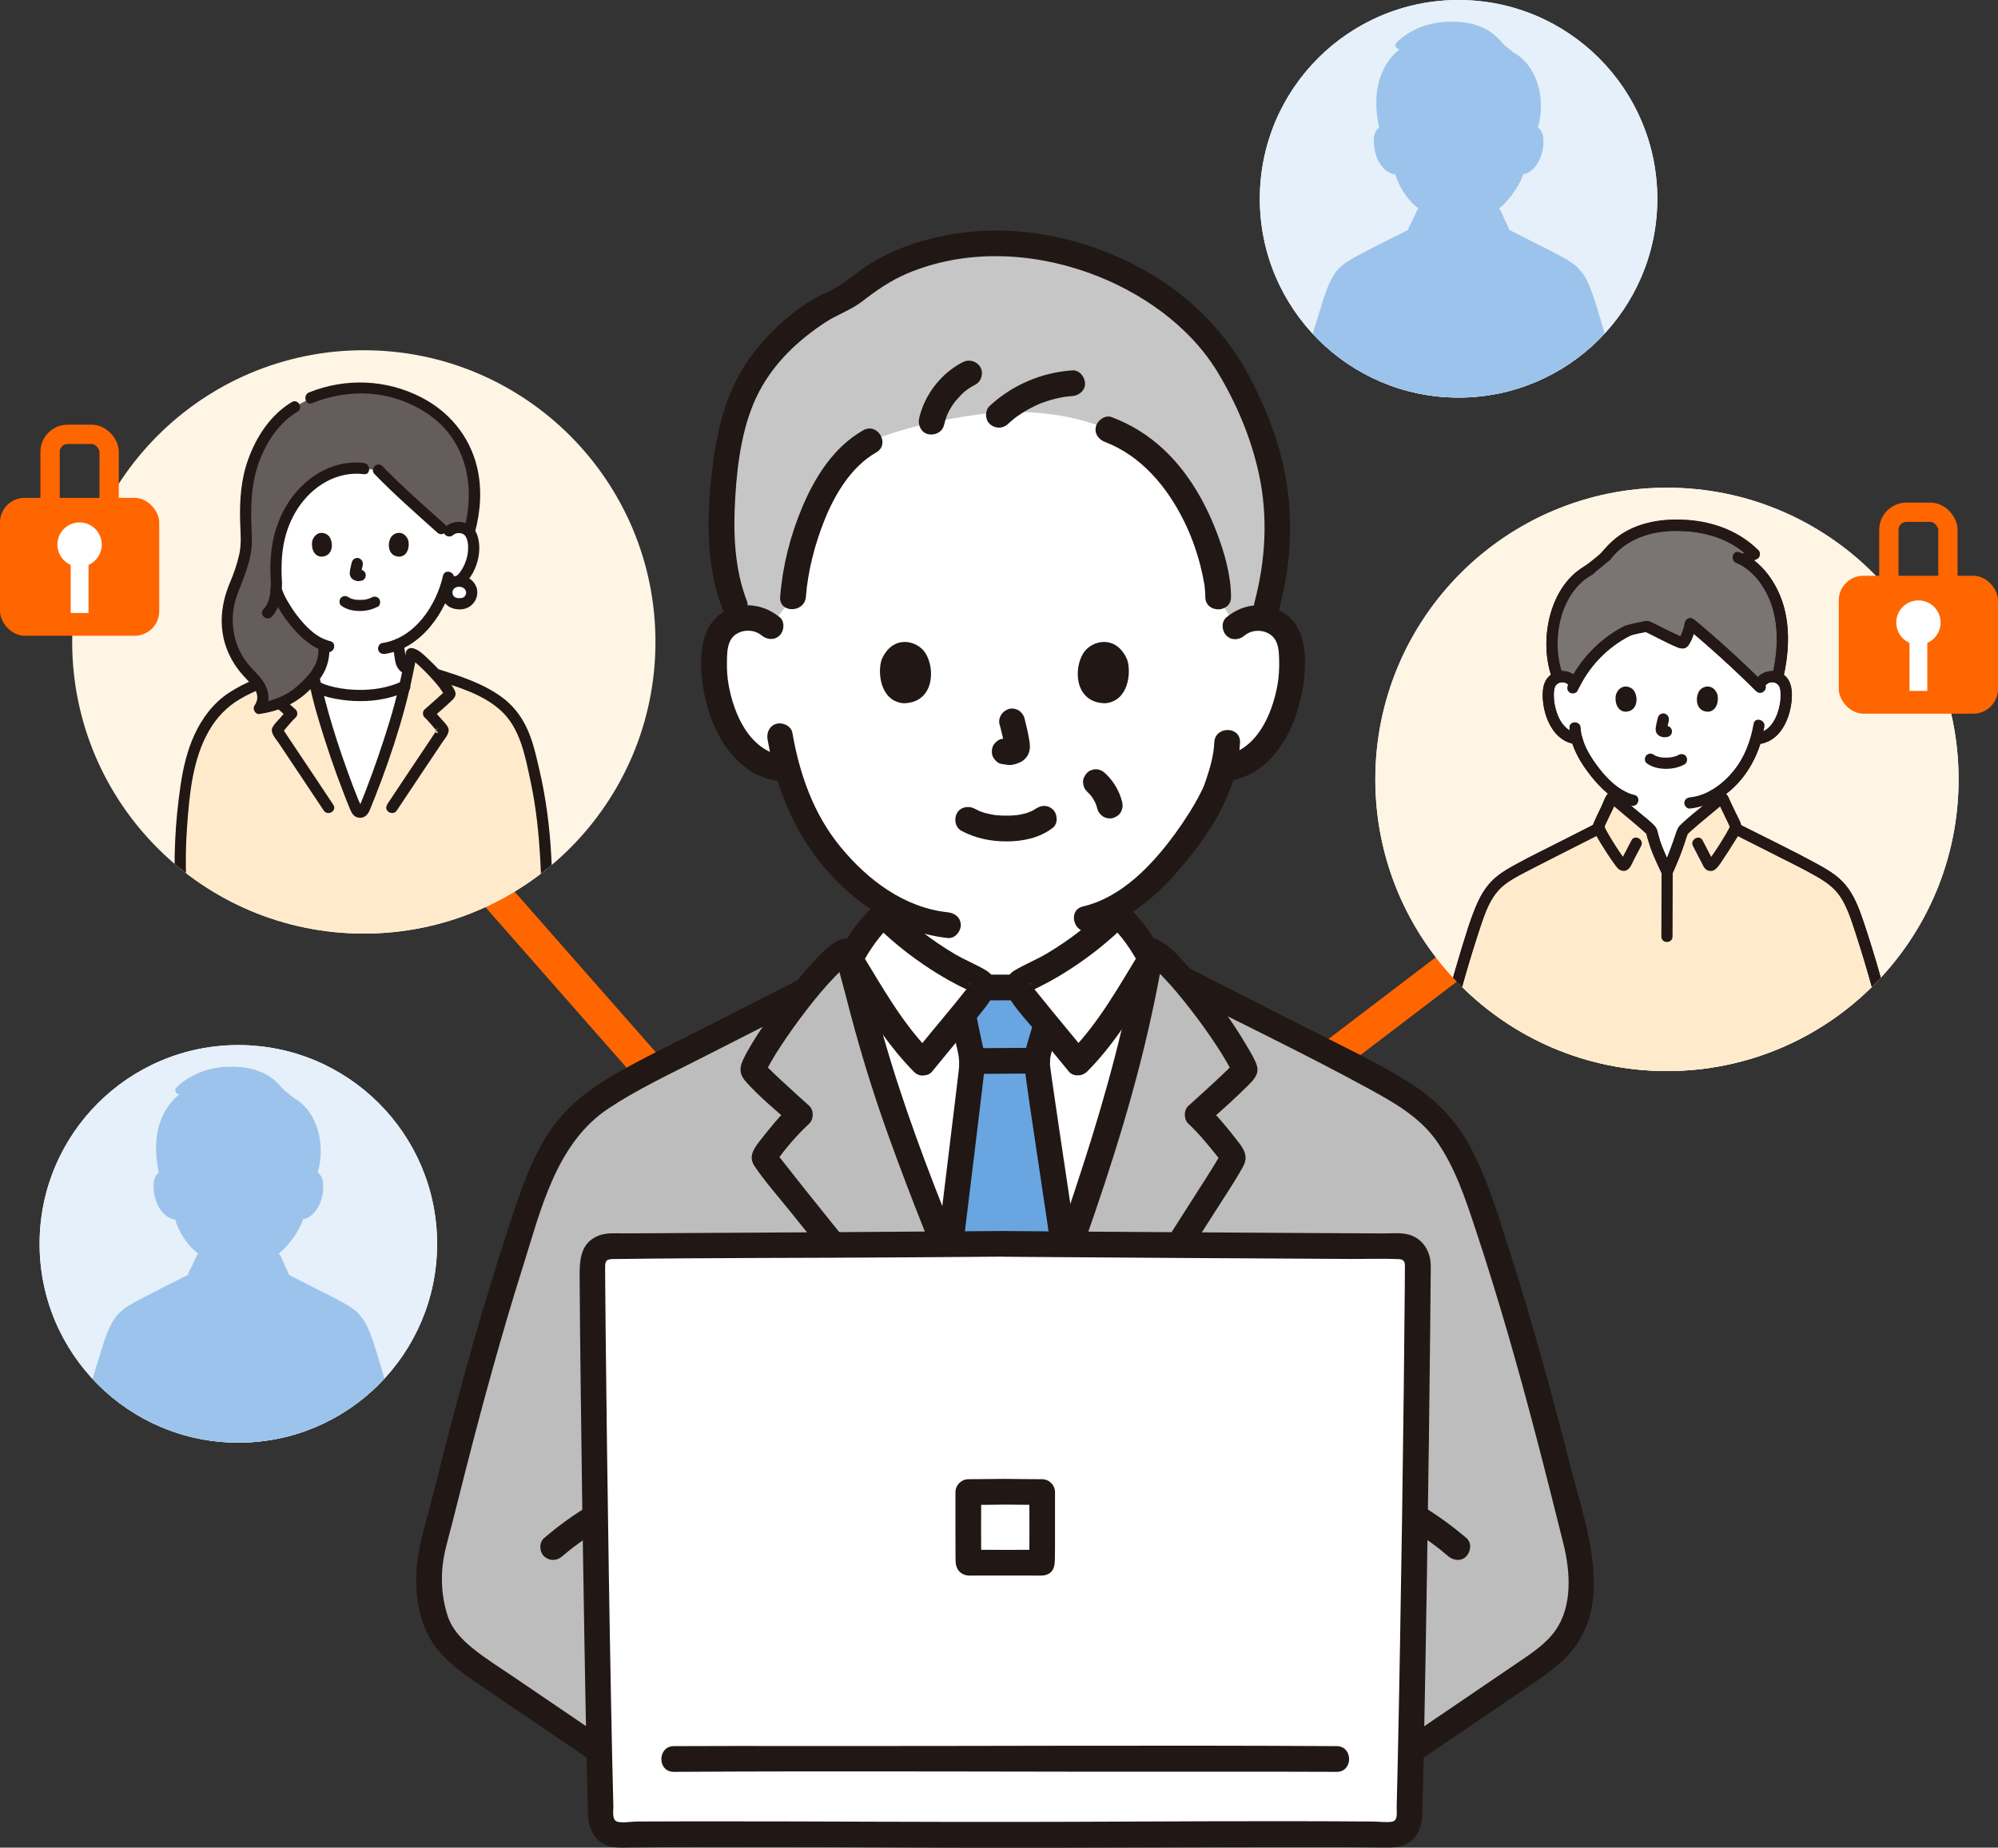 <?xml version="1.0" encoding="UTF-8"?>
<svg id="_レイヤー_2" data-name="レイヤー 2" xmlns="http://www.w3.org/2000/svg" xmlns:xlink="http://www.w3.org/1999/xlink" viewBox="0 0 310.83 287.4">
  <rect x="0" y="0" width="310.83" height="287.4" fill="#333333" stroke="none"/>
  <defs>
    <style>
      .cls-1 {
        fill: #bdbdbd;
      }

      .cls-1, .cls-2, .cls-3, .cls-4, .cls-5, .cls-6, .cls-7, .cls-8, .cls-9, .cls-10, .cls-11, .cls-12, .cls-13, .cls-14 {
        stroke-width: 0px;
      }

      .cls-15 {
        stroke-width: 5px;
      }

      .cls-15, .cls-4, .cls-16 {
        fill: none;
      }

      .cls-15, .cls-16 {
        stroke: #f60;
        stroke-miterlimit: 10;
      }

      .cls-2 {
        fill: #231815;
      }

      .cls-17 {
        clip-path: url(#clippath-2);
      }

      .cls-3 {
        fill: #e5f0fa;
      }

      .cls-5 {
        fill: #9cc3eb;
      }

      .cls-18 {
        clip-path: url(#clippath-1);
      }

      .cls-6 {
        fill: #7a7473;
      }

      .cls-7 {
        fill: #fff;
      }

      .cls-8 {
        fill: #f60;
      }

      .cls-9 {
        fill: #ffebcc;
      }

      .cls-16 {
        stroke-linecap: round;
        stroke-width: 3px;
      }

      .cls-19 {
        clip-path: url(#clippath);
      }

      .cls-20 {
        clip-path: url(#clippath-3);
      }

      .cls-10 {
        fill: #fff5e5;
      }

      .cls-11 {
        fill: #c6c6c6;
      }

      .cls-12 {
        fill: #69a5e1;
      }

      .cls-13 {
        fill: #211715;
      }

      .cls-14 {
        fill: #645d5c;
      }
    </style>
    <clipPath id="clippath">
      <circle class="cls-4" cx="259.33" cy="121.23" r="45.37"/>
    </clipPath>
    <clipPath id="clippath-1">
      <circle class="cls-4" cx="226.91" cy="30.92" r="30.92"/>
    </clipPath>
    <clipPath id="clippath-2">
      <circle class="cls-4" cx="56.6" cy="99.85" r="45.37"/>
    </clipPath>
    <clipPath id="clippath-3">
      <circle class="cls-4" cx="37.08" cy="193.48" r="30.92"/>
    </clipPath>
  </defs>
  <g id="layer">
    <polyline class="cls-15" points="48.1 106.15 142.57 213.56 259.33 124.66"/>
    <path class="cls-7" d="m129.81,151.11c.68-.23,5.56-2.78,5.79-2.87,3.56-1.29,3.37-4.17,3.83-6.72-3.61-1.82-6.94-4.61-9.93-8.2-3.69-4.41-5.77-9.32-6.99-13.64-.86-.13-1.38-.21-1.38-.21-1.56-.24-3.03-.95-4.22-1.9-1.56-1.26-2.68-2.92-3.54-4.65-1.77-3.55-2.54-7.53-2.2-11.43.09-.99.25-2,.75-2.89.71-1.27,2.11-2.2,3.66-2.43s3.2.26,4.31,1.26c0,0-1.87-34.33,36.18-34.33s36.14,34.33,36.14,34.33c1.11-1.01,2.77-1.49,4.31-1.26s2.95,1.16,3.66,2.43c.5.89.66,1.9.75,2.89.34,3.9-.43,7.87-2.2,11.43-.86,1.73-1.98,3.39-3.54,4.65-1.2.96-2.67,1.66-4.22,1.9,0,0-.26.04-.72.11-.35,1.3-.74,2.39-.93,2.97-1.24,3.37-8.25,15.11-17.03,19.23.54,2.67.2,5.13,3.88,6.46.23.08,6.64,3.17,7,3.32,0,0-5.91,21.92-27.52,21.92s-25.85-22.38-25.85-22.38Z"/>
    <path class="cls-11" d="m135.3,68.66c-7.94,4.4-11.43,17.46-11.93,24.18l-3.48,4.59c-1.11-1.01-2.77-1.49-4.31-1.26-.08.01-.17.03-.25.05-3.79-6.42-3.87-19.02-1.35-29.85,1.91-8.2,6.92-14.08,14.8-18.85.49-.13,1.99-.87,2.45-1.09.93-.44,2.32-1.7,3.45-2.53,9.22-6.81,22.18-6.63,28.36-5.33,15.59,3.26,24.8,12.42,28.49,18.98,5.97,10.6,9.88,22.82,4.97,38.63-1.54-.23-3.19.26-4.3,1.26l-2.69-4.59c.02-4.8-4.17-21.21-17.07-26.03,0,0-7.94-3.95-20.19-2.35-10.82,1.41-16.96,4.2-16.96,4.2Z"/>
    <path class="cls-1" d="m100.81,277.46c-8.48-5.76-16.96-11.52-25.43-17.28-2.95-2-6.05-4.2-7.38-7.51-1.38-3.45-1.63-8.1-.73-11.7,4.52-18.09,8.55-33.99,14.49-51.66,1.93-5.74,4.07-11.67,8.39-15.9,2.87-2.81,8.81-5.92,12.39-7.73,9.97-5.07,19.94-10.14,29.91-15.22,1.4,5.19,3.56,13.85,6.57,22.49,5.74,16.45,13.61,34.81,17.85,43.96,0,0,.16.35.46.99,4.99-12.02,11.61-30.68,16.19-46.05,2.78-9.33,4.5-18.08,5.24-22.18,10.49,5.35,20.98,10.68,31.47,16.01,3.58,1.82,9.52,4.93,12.39,7.73,4.33,4.23,6.47,10.16,8.39,15.9,5.94,17.67,9.97,33.57,14.49,51.66.9,3.6.66,8.25-.73,11.7-1.33,3.31-4.43,5.5-7.38,7.51-8.48,5.76-16.96,11.52-25.43,17.28"/>
    <path class="cls-13" d="m101.82,275.74c-4.92-3.35-9.85-6.69-14.77-10.04-2.39-1.63-4.79-3.25-7.18-4.88-2.13-1.45-4.36-2.82-6.36-4.45-1.65-1.34-3.15-2.89-3.84-4.94-.76-2.26-1.02-4.63-.89-7,.14-2.59.97-5.11,1.6-7.61.67-2.66,1.34-5.32,2.02-7.98,2.72-10.64,5.61-21.24,8.92-31.72,2.79-8.83,5.15-19.26,13.34-24.7,4.48-2.97,9.39-5.27,14.17-7.7,5.84-2.96,11.68-5.93,17.52-8.91,2.29-1.17.27-4.62-2.02-3.45-5.47,2.79-10.95,5.57-16.42,8.35-4.53,2.3-9.14,4.49-13.48,7.13s-7.61,5.64-10.06,9.98c-2.57,4.56-4.12,9.67-5.74,14.62-3.53,10.84-6.59,21.83-9.44,32.87-.72,2.79-1.43,5.58-2.13,8.38s-1.55,5.46-1.99,8.24c-.76,4.76-.26,10.39,2.75,14.34,1.69,2.22,3.97,3.86,6.25,5.43,2.83,1.95,5.68,3.86,8.52,5.79,5.74,3.9,11.49,7.8,17.23,11.71,2.13,1.45,4.14-2.01,2.02-3.45h0Z"/>
    <path class="cls-7" d="m158.76,152.74c-.16.11-.29.24-.34.42-.09.28.04.57.17.83h-5.91c.13-.26.26-.55.17-.83-.1-.32-.44-.49-.74-.63-5.14-2.33-10.52-6-14.73-10.27-2.22,2.04-3.95,4.61-5.23,7.12,1.39,5,3.63,14.3,6.87,23.57,5.74,16.45,13.61,34.81,17.85,43.96l.46.99c4.99-12.02,11.61-30.68,16.19-46.05,2.96-9.93,4.71-19.19,5.38-22.91-1.25-2.36-2.91-4.75-4.99-6.67-4.21,4.27-9.59,7.94-14.73,10.27-.13.06-.28.13-.4.21Z"/>
    <path class="cls-13" d="m182.93,154.03c10.07,5.13,20.31,10.01,30.23,15.44,3.85,2.11,7.74,4.34,10.32,8,2.91,4.13,4.49,9,6.07,13.75,3.51,10.56,6.56,21.27,9.38,32.03,1.47,5.6,2.88,11.21,4.28,16.83,1.08,4.33,1.48,9.7-1.25,13.56-1.47,2.08-3.72,3.54-5.79,4.95-2.8,1.91-5.61,3.81-8.41,5.72-5.61,3.81-11.22,7.62-16.82,11.43-2.12,1.44-.12,4.91,2.02,3.45,5.2-3.53,10.39-7.06,15.59-10.59,2.6-1.77,5.2-3.53,7.8-5.3,2.2-1.5,4.47-2.95,6.47-4.72,8.98-7.99,3.96-20.83,1.47-30.58-2.9-11.33-5.98-22.61-9.55-33.75-1.66-5.18-3.24-10.52-5.75-15.37-2.28-4.42-5.47-7.77-9.65-10.43-4.96-3.15-10.34-5.64-15.56-8.29-6.28-3.19-12.56-6.39-18.83-9.58-2.29-1.17-4.32,2.28-2.02,3.45h0Z"/>
    <path class="cls-13" d="m138.14,145.28c-.08,1.86-.26,3.71-.55,5.55-.19,1.18-.3,2.43-.64,3.58-.03.11-.07.22-.11.34-.05.17.11-.19-.03.07-.07.13-.13.25-.2.37-.02.03-.28.38-.09.15-.42.51-.68.68-1.31.97-.94.45-1.94.8-2.9,1.21-.8.34-.97,1.51-.57,2.19.48.82,1.39.91,2.19.57.15-.07.23-.1.03-.01.14-.06.28-.12.42-.18.28-.12.57-.24.85-.35.66-.27,1.33-.5,1.95-.85,1.34-.76,2.28-1.92,2.78-3.37.42-1.22.52-2.58.73-3.85.34-2.12.58-4.25.67-6.4.04-.86-.76-1.6-1.6-1.6-.9,0-1.56.73-1.6,1.6h0Z"/>
    <path class="cls-13" d="m169.36,145.21c.09,2.25.34,4.5.71,6.72.22,1.31.31,2.69.81,3.93.64,1.58,1.82,2.71,3.37,3.39.55.24,1.12.44,1.67.67.3.12.6.24.89.36.16.06.32.13.48.2.4.16-.14-.06.06.03.79.34,1.72.23,2.19-.57.4-.68.22-1.84-.57-2.19-1-.43-2.01-.84-3.03-1.22-.53-.2-1.15-.54-1.42-.8-.09-.09-.19-.18-.28-.28-.24-.27.06.12-.11-.15-.08-.12-.15-.25-.22-.38-.21-.4.08.28-.06-.15-.41-1.17-.51-2.44-.71-3.66-.32-1.94-.52-3.9-.6-5.87-.04-.86-.71-1.6-1.6-1.6-.84,0-1.64.73-1.6,1.6h0Z"/>
    <path class="cls-12" d="m150.76,162.26c.07.3.14.59.22.89.16.65.33,1.3.32,1.97,0,.71-4.39,36.29-5.21,43.11,2.02,2.79,8.25,11.57,11.19,14.24,2.57-2.48,8.04-10.54,10.3-14.13-.63-5.54-6.26-41.89-6.25-43,.02-1.2.4-2.36.77-3.5,1-3.06,1.2-5.2,2.21-8.26-2.98,0-13.22.02-15.38.02.73,2.88,1.16,5.77,1.83,8.65Z"/>
    <path class="cls-13" d="m151.4,167.05c3.31,0,6.62-.07,9.93-.07,1.05,0,2.05-.92,2-2s-.88-2-2-2c-3.31,0-6.62.07-9.93.07-1.05,0-2.05.92-2,2s.88,2,2,2h0Z"/>
    <path class="cls-13" d="m148.83,162.79c.33,1.37.48,2.29.33,3.62s-.32,2.75-.49,4.12c-.54,4.53-1.09,9.06-1.65,13.59-.61,4.99-1.22,9.97-1.83,14.96-.24,1.97-.48,3.94-.72,5.91-.17,1.42-.74,3.28.08,4.54,1.63,2.51,3.54,4.91,5.35,7.29s3.7,5,5.95,7.08c.8.74,2.03.78,2.83,0,2.12-2.09,3.86-4.63,5.58-7.05.98-1.38,1.94-2.77,2.88-4.18.74-1.11,1.78-2.3,2.26-3.55.52-1.33-.17-3.4-.36-4.76-.28-2.03-.58-4.05-.88-6.08-1.44-9.82-2.96-19.64-4.38-29.47-.11-.79-.22-1.58-.33-2.36-.07-.5.04.31,0,.02-.01-.12-.03-.23-.05-.35-.02-.18-.05-.36-.06-.54-.09-1.47.62-2.93,1.02-4.31.69-2.37,1.11-4.8,1.87-7.15.4-1.25-.67-2.53-1.93-2.53-5.13,0-10.25.02-15.38.02-1.33,0-2.24,1.28-1.93,2.53.71,2.86,1.17,5.78,1.83,8.65.57,2.51,4.43,1.45,3.86-1.06-.66-2.87-1.12-5.79-1.83-8.65l-1.93,2.53c5.13,0,10.25-.02,15.38-.02l-1.93-2.53c-.52,1.62-.89,3.26-1.29,4.91-.44,1.85-1.16,3.65-1.54,5.52-.22,1.08-.23,1.94-.1,2.98.37,2.84.8,5.68,1.22,8.52,1.23,8.27,2.48,16.54,3.7,24.82.27,1.82.53,3.63.79,5.45.05.37.1.75.16,1.12.02.15.04.29.06.44.08.59-.03-.21.02.13.06.47.12.94.18,1.41l.27-1.01c-1.58,2.49-3.23,4.94-4.94,7.34-1.56,2.2-3.12,4.49-5.05,6.38h2.83c-2.17-2-3.96-4.46-5.73-6.8s-3.45-4.68-5.15-7.04l.27,1.01c1.58-13.13,3.23-26.24,4.79-39.37.12-.98.23-1.97.34-2.95.16-1.44-.2-2.78-.53-4.18-.6-2.5-4.45-1.44-3.86,1.06Z"/>
    <path class="cls-7" d="m143.57,165.28c-4.73-4.7-7.83-10.4-11.32-16.08,1.27-2.45,2.97-4.95,5.13-6.94,4.21,4.27,9.59,7.94,14.73,10.27.3.14.65.31.74.63.09.28-.04.57-.17.83-.44.91-6.66,8.27-9.12,11.29Z"/>
    <path class="cls-7" d="m167.71,165.28c4.73-4.7,7.83-10.4,11.32-16.08-1.27-2.45-2.97-4.95-5.13-6.94-4.21,4.27-9.59,7.94-14.73,10.27-.3.14-.65.31-.74.63-.09.28.04.57.17.83.44.91,6.66,8.27,9.12,11.29Z"/>
    <path class="cls-13" d="m144.99,163.86c-4.55-4.57-7.67-10.22-11.01-15.68v2.02c1.28-2.43,2.81-4.65,4.82-6.53h-2.83c2.32,2.33,4.88,4.43,7.59,6.29,1.33.91,2.69,1.76,4.1,2.55.63.35,1.26.68,1.9,1,.34.17.69.34,1.03.5.17.08.34.16.52.24.3.18.31.15.03-.09l-.27-1.01c-.02-.26.18-.17,0,0-.1.09-.17.25-.25.36-.39.54-.22.31-.64.83-.82,1.04-1.66,2.07-2.51,3.09-1.77,2.15-3.56,4.28-5.31,6.44-.68.84-.82,2.01,0,2.83.7.7,2.14.84,2.83,0,1.66-2.05,3.36-4.07,5.04-6.1,1.42-1.73,3.1-3.46,4.26-5.38.9-1.49.73-3.27-.82-4.23s-3.38-1.66-4.99-2.62c-3.53-2.1-6.78-4.61-9.67-7.52-.78-.78-2.04-.74-2.83,0-1.86,1.74-3.43,3.8-4.71,6-.33.56-.77,1.19-.94,1.82-.24.86.2,1.54.63,2.24.67,1.1,1.33,2.2,2,3.3,2.69,4.43,5.54,8.8,9.22,12.5,1.82,1.83,4.65-1,2.83-2.83Z"/>
    <path class="cls-13" d="m169.12,166.69c3.67-3.69,6.52-8.06,9.22-12.5.67-1.1,1.33-2.2,2-3.3.38-.63.75-1.2.66-1.97-.08-.66-.55-1.34-.88-1.91-1.3-2.26-2.9-4.38-4.81-6.17-.79-.74-2.05-.79-2.83,0-2.85,2.86-6.04,5.34-9.5,7.41-1.64.98-3.41,1.7-5.06,2.65s-1.87,2.76-.93,4.3c1.14,1.88,2.78,3.58,4.17,5.27,1.71,2.07,3.43,4.13,5.13,6.22.68.84,2.12.71,2.83,0,.83-.83.68-1.99,0-2.83-1.76-2.16-3.55-4.29-5.31-6.44-.84-1.02-1.68-2.05-2.51-3.09-.41-.52-.25-.29-.64-.83-.08-.11-.15-.27-.25-.36-.18-.17.02-.25,0,0l-.27,1.01c-.28.24-.28.27.03.09l.34-.16c.35-.16.69-.33,1.03-.5.7-.35,1.39-.71,2.07-1.09,1.41-.78,2.77-1.64,4.1-2.55,2.71-1.86,5.27-3.96,7.59-6.29h-2.83c2.01,1.88,3.54,4.1,4.82,6.53v-2.02c-3.34,5.46-6.46,11.11-11.01,15.68-1.82,1.83,1.01,4.66,2.83,2.83Z"/>
    <path class="cls-1" d="m156.87,216.9c-4.24-9.15-12.1-27.51-17.85-43.96-3.57-10.21-5.92-20.47-7.26-24.96-2.45.12-12.95,13.99-14.66,18.42-.11.29,5.02,4.92,7.35,7.01-1.24,1.12-5.51,6.12-5.59,6.63-.06.4,27.42,34.06,35.29,44.07"/>
    <path class="cls-1" d="m152.08,233.14c.27-2.43.95-4.79,1.62-7.14,4.87-9.78,13.99-34.62,19.81-54.16,3.25-10.92,5.05-21.04,5.54-23.86,2.53.29,12.92,14.01,14.61,18.42.11.29-5.02,4.92-7.35,7.01,1.24,1.11,5.51,6.12,5.59,6.63.06.4-20.4,32.22-31.27,48.6"/>
    <path class="cls-13" d="m155.56,222.69c-5.85-7.44-11.84-14.77-17.79-22.14-5.5-6.81-11.05-13.58-16.44-20.48-.2-.26.28.37,0,0-.07-.09-.14-.18-.21-.28-.11-.14-.2-.3-.32-.43-.05-.06-.11-.23-.18-.26-.33-.16.26,1.75,0,1.83.06-.02.27-.41.3-.46,1.18-1.74,3.17-4.03,4.94-5.66.76-.7.78-2.13,0-2.83-1.46-1.31-2.92-2.63-4.36-3.97-.64-.6-1.28-1.19-1.9-1.81-.23-.23-.46-.47-.69-.7-.42-.43-.02.04-.08-.1l.27,1.01c0,.31-.25.74,0,.36.09-.14.15-.31.23-.46.19-.38.4-.76.61-1.13.47-.83.98-1.64,1.51-2.44,1.28-1.96,2.65-3.86,4.08-5.71s2.78-3.48,4.32-5.08c.57-.59,1.16-1.17,1.79-1.7.4-.34-.32.21.08-.06.11-.07.22-.14.33-.22.09-.06.22-.09.29-.16-.33.13-.4.17-.22.1.21-.05.1-.03-.31.04,2.56-.14,2.58-4.14,0-4-1.88.1-3.4,1.73-4.64,3-1.96,2.01-3.71,4.23-5.41,6.46s-3.36,4.56-4.82,6.98c-.5.83-.99,1.68-1.39,2.57-.59,1.31-.45,2.24.49,3.3,2.11,2.37,4.65,4.42,7,6.53v-2.83c-1.79,1.65-3.37,3.62-4.86,5.54-.95,1.22-1.78,2.43-.79,3.9,1.67,2.47,3.71,4.76,5.58,7.08,6.82,8.52,13.7,16.99,20.55,25.48,3.09,3.83,6.18,7.66,9.22,11.53.67.85,2.13.7,2.83,0,.84-.84.67-1.98,0-2.83h0Z"/>
    <path class="cls-13" d="m129.8,148.43c1.16,3.89,2.11,7.85,3.19,11.77,1.51,5.45,3.21,10.84,5.12,16.17,3.56,9.92,7.5,19.7,11.64,29.38,1.74,4.08,3.52,8.14,5.38,12.16.45.98,1.87,1.23,2.74.72,1.01-.59,1.17-1.75.72-2.74-3.64-7.88-7.03-15.88-10.27-23.94-4.08-10.15-7.95-20.39-10.94-30.92-1.29-4.54-2.38-9.14-3.73-13.67-.73-2.46-4.59-1.41-3.86,1.06h0Z"/>
    <path class="cls-13" d="m177.14,147.37c-1.99,11.52-5.05,22.75-8.64,33.86-3.84,11.87-7.99,23.68-12.73,35.22-.93,2.27-1.89,4.52-2.93,6.74-1.48,3.16-2.33,6.48-2.76,9.95-.13,1.07,1.01,2,2,2,1.19,0,1.87-.92,2-2,.35-2.83,1.12-5.58,2.32-8.15.97-2.08,1.87-4.19,2.75-6.31,2.17-5.2,4.17-10.46,6.1-15.75,4.55-12.44,8.96-25.06,12.22-37.91,1.39-5.48,2.57-11.01,3.53-16.58.18-1.06-.28-2.15-1.4-2.46-.96-.26-2.28.33-2.46,1.4h0Z"/>
    <path class="cls-13" d="m178.97,149.98c-.41-.07-.51-.08-.31-.04.13.04.11.03-.07-.04,0,.02-.2-.15.09.06.12.09.25.16.38.24.34.22-.29-.25.08.06.6.51,1.17,1.05,1.71,1.62,1.57,1.62,3.01,3.38,4.39,5.16s2.75,3.68,4.01,5.6c.55.83,1.08,1.68,1.58,2.55.2.34.39.69.57,1.05.08.16.15.31.23.47.25.5.02.06.03-.29l.27-1.01c-.09.22.35-.33-.03.04-.22.22-.43.46-.66.68-.65.64-1.32,1.27-1.98,1.89-1.44,1.34-2.9,2.66-4.36,3.97-.78.7-.76,2.13,0,2.83,1.54,1.41,2.88,3.09,4.2,4.7.31.38.47.58.64.82.08.11.16.28.26.37.04.04.06.16.11.18.07.03-.16-1.29-.14-1.37.1-.6.17-.39-.08.03-1.33,2.32-2.82,4.56-4.25,6.82-5.65,8.9-11.37,17.75-17.12,26.58-3.19,4.9-6.39,9.79-9.62,14.66-1.43,2.15,2.04,4.16,3.45,2.02,6.22-9.37,12.34-18.82,18.43-28.27,2.74-4.25,5.47-8.5,8.17-12.77,1.49-2.34,3.06-4.66,4.41-7.08.88-1.58.23-2.67-.8-3.99-1.49-1.92-3.07-3.89-4.86-5.54v2.83c2.17-1.94,4.36-3.87,6.42-5.93.81-.81,1.78-1.75,1.44-3.02-.25-.92-.83-1.86-1.31-2.68-2.75-4.79-6.22-9.38-9.96-13.44-1.37-1.49-3.17-3.64-5.36-3.76-2.57-.14-2.57,3.86,0,4h0Z"/>
    <path class="cls-13" d="m193.62,98.85c1.39-1.16,3.74-.92,4.74.62.6.93.61,2.22.64,3.28.03,1.29-.04,2.58-.27,3.85-.84,4.58-3.22,10.04-8.3,10.95-1.06.19-1.66,1.49-1.4,2.46.31,1.12,1.39,1.59,2.46,1.4,7.37-1.32,10.88-9.67,11.44-16.35.28-3.36.07-7.28-2.84-9.47s-6.63-1.79-9.3.44c-.83.69-.72,2.11,0,2.83.82.82,2,.7,2.83,0h0Z"/>
    <path class="cls-13" d="m188.91,115.47c-.08,1.96-.62,3.85-1.24,5.7-.13.4-.27.81-.42,1.21.21-.55-.05.1-.1.2-.1.21-.2.42-.31.63-1.13,2.24-2.5,4.36-3.97,6.39-3.53,4.84-8.32,9.98-14.37,11.39-2.51.59-1.45,4.44,1.06,3.86,5.45-1.27,10.01-5.16,13.62-9.27,2.92-3.34,5.68-7.12,7.52-11.19,1.25-2.77,2.09-5.88,2.21-8.91.1-2.57-3.9-2.57-4,0h0Z"/>
    <path class="cls-13" d="m121.3,96.02c-2.67-2.23-6.45-2.57-9.3-.44s-3.12,6.12-2.84,9.47c.55,6.68,4.07,15.03,11.44,16.35,1.06.19,2.16-.29,2.46-1.4.27-.97-.33-2.27-1.4-2.46-5.08-.91-7.46-6.37-8.3-10.95-.22-1.2-.29-2.42-.27-3.64.02-1.08.02-2.37.55-3.35.92-1.68,3.41-1.96,4.83-.77.83.69,2.02.81,2.83,0,.71-.71.83-2.13,0-2.83h0Z"/>
    <path class="cls-13" d="m119.42,115.05c1.26,7.25,4.02,14.19,8.8,19.86s11.52,10.18,19.25,11c1.08.11,2-1,2-2,0-1.18-.92-1.89-2-2-6.8-.72-12.48-5.03-16.71-10.17s-6.38-11.38-7.49-17.76c-.19-1.06-1.49-1.66-2.46-1.4-1.12.31-1.58,1.39-1.4,2.46h0Z"/>
    <path class="cls-13" d="m149.58,129.24c2.2,1.16,4.57,1.65,7.06,1.64s5.11-.53,7.16-2.13c.83-.65.73-2.16,0-2.83-.88-.81-1.94-.69-2.83,0,.62-.48.18-.14.02-.04-.14.09-.28.17-.43.25-.08.04-.15.08-.23.11-.16.08-.32.05.12-.04-.2.04-.4.15-.59.22-.54.17-1.1.29-1.66.38.3-.05.06,0-.11,0s-.33.03-.49.04c-.39.03-.79.04-1.18.03-.35,0-.71-.01-1.06-.04-.16-.01-.32-.02-.48-.04-.06,0-.65-.1-.18-.02-.52-.1-1.04-.19-1.55-.34-.22-.07-.43-.14-.64-.22-.49-.17.34.17-.11-.04-.27-.13-.53-.26-.79-.39-.92-.49-2.22-.27-2.74.72-.49.92-.27,2.21.72,2.74h0Z"/>
    <path class="cls-13" d="m155.53,112.73c.3,1.16.59,2.33.77,3.52l-.07-.53c.02.16.03.32.01.49l.07-.53c-.01.08-.03.15-.05.22l.2-.48c-.02.05-.05.09-.08.14l.31-.4s-.07.08-.11.11l.4-.31c-.09.06-.18.1-.28.15l.48-.2c-.15.06-.31.11-.47.14l.53-.07c-.15.02-.29.02-.44,0l.53.07c-.17-.02-.33-.06-.5-.09-.27-.08-.53-.1-.8-.04-.27.01-.51.09-.74.24-.41.24-.81.72-.92,1.2-.12.51-.09,1.09.2,1.54.26.4.7.85,1.2.92.4.05.78.15,1.18.17.63.03,1.21-.17,1.76-.42.69-.32,1.24-.95,1.42-1.7.16-.63.09-1.18-.02-1.81-.19-1.13-.45-2.26-.74-3.37-.13-.48-.49-.94-.92-1.2s-1.06-.36-1.54-.2c-1.04.34-1.68,1.38-1.4,2.46h0Z"/>
    <path class="cls-13" d="m137.12,102.72c-.59,1.91-.2,6.3,3.41,6.67,4.78-.03,5.03-5.34,3.42-7.83-1.32-2.04-5.19-2.89-6.84,1.16Z"/>
    <path class="cls-13" d="m175.39,102.72c.59,1.91.2,6.3-3.41,6.67-4.78-.03-5.03-5.34-3.42-7.83,1.32-2.04,5.19-2.89,6.84,1.16Z"/>
    <path class="cls-13" d="m169.06,123.08c.32.29.61.61.88.95l-.31-.4c.38.5.7,1.04.94,1.62l-.2-.48c.14.34.26.7.35,1.06.12.48.5.95.92,1.2s1.06.36,1.54.2.95-.46,1.2-.92.33-1,.2-1.54c-.21-.86-.56-1.7-1.01-2.46s-1.02-1.47-1.67-2.06c-.39-.36-.88-.59-1.41-.59-.49,0-1.08.22-1.41.59s-.61.88-.59,1.41.19,1.06.59,1.41h0Z"/>
    <path class="cls-13" d="m93.57,233.09c-3.19,1.72-6.17,3.8-8.93,6.16-.8.68-.75,2.14,0,2.83.85.78,1.98.73,2.83,0,.31-.27.63-.53.95-.79.18-.15.36-.29.54-.43.08-.06.16-.13.24-.19.23-.18-.27.2-.04.03.68-.51,1.36-1.01,2.07-1.49,1.4-.96,2.86-1.84,4.36-2.65.92-.5,1.29-1.85.72-2.74-.6-.94-1.75-1.25-2.74-.72h0Z"/>
    <path class="cls-13" d="m217.18,236.54c1.5.81,2.95,1.69,4.36,2.65.68.47,1.35.95,2.01,1.45.18.14.09.06-.04-.03.08.06.16.13.24.19.18.14.36.29.54.43.34.28.68.56,1.01.84.8.68,2.06.84,2.83,0,.69-.75.85-2.1,0-2.83-2.76-2.35-5.74-4.43-8.93-6.16-.92-.5-2.22-.26-2.74.72s-.27,2.21.72,2.74h0Z"/>
    <path class="cls-7" d="m156.38,193.48c-26.21.19-52.29.34-61.55.37-1.47,0-2.66,1.2-2.65,2.67.05,15.05.78,67.12,1.33,86.26.04,1.46,1.25,2.61,2.71,2.59,8.37-.13,34.29-.05,60.16.04,25.87-.09,51.79-.17,60.16-.04,1.46.02,2.67-1.13,2.71-2.59.55-19.14,1.28-71.21,1.33-86.26,0-1.47-1.18-2.67-2.65-2.67-9.26-.03-35.34-.18-61.55-.37Z"/>
    <path class="cls-13" d="m156.38,191.48c-18.38.13-36.76.26-55.14.35-1.34,0-2.68.01-4.02.02s-2.85-.15-4.13.36c-3.14,1.27-2.92,4.46-2.91,7.27.03,5.18.09,10.35.15,15.53.16,13.83.36,27.65.61,41.48.11,6.21.22,12.42.36,18.63.05,2.37.11,4.75.18,7.12.05,1.89.71,3.65,2.47,4.59,1.3.7,2.76.55,4.18.54,16.76-.16,33.53-.02,50.3.04,19.29.06,38.58-.11,57.87-.08,2.84,0,5.68.01,8.51.04,1.48.01,2.93.11,4.25-.7,1.67-1.03,2.15-2.78,2.2-4.62.15-5.32.26-10.64.36-15.96.27-13.92.48-27.84.67-41.75.08-6.05.15-12.1.21-18.16.02-2.29.04-4.58.06-6.87,0-.87.04-1.75.01-2.62-.05-2.09-1.24-3.99-3.31-4.62-1.23-.37-2.68-.21-3.96-.21-1.36,0-2.72-.01-4.08-.02-3.59-.02-7.19-.04-10.78-.06-9.52-.05-19.03-.11-28.55-.18-5.18-.03-10.35-.07-15.53-.11-2.57-.02-2.58,3.98,0,4,17.9.13,35.8.25,53.7.34,2.52.01,5.07-.09,7.58.03,1.09.05.92.87.92,1.74,0,.94-.01,1.88-.02,2.82-.04,5.1-.09,10.2-.15,15.3-.16,13.38-.35,26.75-.59,40.12-.1,6.05-.22,12.09-.35,18.14-.05,2.39-.11,4.78-.17,7.17-.02.79.26,2.07-.76,2.22-.95.14-2.04-.03-3-.03-16.57-.13-33.15,0-49.72.05-18.69.06-37.39-.1-56.08-.08-2.88,0-5.76.01-8.65.03-.88,0-2.15.26-3.01.03-.92-.25-.62-1.68-.64-2.42-.14-5.25-.25-10.5-.35-15.75-.26-13.42-.46-26.83-.64-40.25-.08-5.98-.15-11.96-.21-17.94-.02-2.26-.04-4.53-.06-6.79,0-.93-.01-1.86-.02-2.79,0-.99-.04-1.57,1.1-1.58,15.35-.21,30.71-.16,46.06-.27,5.01-.03,10.03-.07,15.04-.11,2.57-.02,2.58-4.02,0-4Z"/>
    <path class="cls-13" d="m104.82,275.61c28.18-.17,56.37.02,84.55-.02,6.19,0,12.39-.02,18.58.02,2.57.02,2.58-3.98,0-4-28.18-.17-56.37.02-84.55-.02-6.19,0-12.39-.02-18.58.02-2.57.02-2.58,4.02,0,4h0Z"/>
    <path class="cls-13" d="m156.38,230.04c-1.91.02-3.83.04-5.74.05-1.08,0-2,.92-2,2,0,2.01-.01,4.02,0,6.02,0,1.18,0,2.36.01,3.54,0,.42,0,.85.02,1.27.06,1.3.88,2.16,2.2,2.16,3.44,0,6.88-.02,10.32,0,.67,0,1.3.07,1.92-.26.93-.49.99-1.51,1-2.42.02-1.1.02-2.21.02-3.31,0-2.33,0-4.66,0-7,0-1.08-.91-2-2-2-1.91,0-3.83-.03-5.74-.05-1.05,0-2.05.93-2,2s.88,1.99,2,2c1.91.02,3.83.04,5.74.05l-2-2c.01,3.67.06,7.34-.03,11l.27-1.01h0c.58-.33,1.15-.66,1.73-.99-.63-.06-1.28-.02-1.91-.02-1.27,0-2.53.01-3.8.01s-2.47-.01-3.71-.01c-.66,0-1.34-.04-2,.02l1.73.99h0c.09.34.18.67.27,1.01-.09-3.67-.04-7.34-.03-11l-2,2c1.91,0,3.83-.03,5.74-.05,1.05,0,2.05-.91,2-2s-.88-2.01-2-2Z"/>
    <path class="cls-13" d="m125.37,92.84c.31-4.01,1.41-8.29,2.98-12.14s4.09-8.12,7.96-10.32c2.24-1.27.22-4.73-2.02-3.45-4.59,2.61-7.52,7.28-9.51,12.03-1.85,4.4-3.04,9.12-3.41,13.88-.2,2.57,3.8,2.55,4,0h0Z"/>
    <path class="cls-13" d="m171.91,68.75c5.62,2.15,9.63,6.96,12.25,12.23,1.11,2.23,1.96,4.58,2.58,6.99.25.98.46,1.98.63,2.98.09.53,0-.15.03.23.02.21.05.41.06.62.03.35.05.7.05,1.05,0,2.57,4.01,2.58,4,0-.01-3.47-1.07-7.07-2.32-10.28-1.83-4.72-4.47-9.22-8.2-12.7-2.34-2.18-5.03-3.84-8.02-4.98-1.01-.39-2.19.43-2.46,1.4-.31,1.13.38,2.07,1.4,2.46h0Z"/>
    <path class="cls-13" d="m146.86,66.15c.09-.39.19-.77.32-1.14.07-.2.16-.39.22-.58-.04.14-.18.41-.05.11.04-.09.08-.17.12-.26.17-.36.36-.71.57-1.04.1-.16.2-.32.31-.47.1-.14.55-.65.12-.19.53-.57,1-1.16,1.6-1.67.07-.06.15-.12.22-.18.32-.27-.38.28-.05.04.15-.11.31-.22.46-.33.35-.23.7-.44,1.07-.63.93-.48,1.28-1.86.72-2.74-.61-.95-1.74-1.23-2.74-.72-3.36,1.74-5.92,5.05-6.76,8.73-.23,1.02.31,2.21,1.4,2.46,1.02.23,2.21-.31,2.46-1.4h0Z"/>
    <path class="cls-13" d="m156.81,65.95c.37-.34.74-.66,1.13-.97-.26.2.25-.18.34-.24.2-.14.41-.28.62-.42.86-.56,1.77-1.03,2.7-1.46.29-.13-.26.1.04-.01.12-.04.23-.09.35-.14.23-.09.47-.17.7-.25.47-.16.95-.3,1.43-.42s.97-.22,1.46-.3c.04,0,.42-.07.19-.03s.16-.02.2-.02c.28-.03.56-.06.83-.08,1.04-.07,2.05-.87,2-2-.05-1.02-.88-2.08-2-2-4.78.34-9.29,2.26-12.82,5.51-.77.71-.77,2.12,0,2.83.83.76,2.01.76,2.83,0h0Z"/>
    <path class="cls-13" d="m199,94.75c1.71-6.44,2.19-13.06,1.15-19.64-.9-5.73-3-11.21-5.67-16.33-4.35-8.34-11.45-14.68-20-18.56-9.75-4.42-20.72-5.74-31.09-2.71-2.83.83-5.61,2-8.11,3.57-2.2,1.38-4.01,3.21-6.4,4.27-4.78,2.11-9.12,6.07-12.19,10.27-3.96,5.41-5.31,12.01-6.03,18.56s-.78,14.06,1.69,20.41c.39,1.01,1.34,1.7,2.46,1.4.96-.26,1.79-1.45,1.4-2.46-2-5.14-2.16-10.86-1.82-16.3s1.14-11.47,3.76-16.41c2.37-4.47,6.1-7.98,10.31-10.72,1.85-1.2,3.92-1.86,5.7-3.24,2.16-1.68,4.35-3.19,6.88-4.28,8.99-3.84,19.29-3.39,28.32-.15,7.97,2.86,15.68,8.18,20.09,15.5,2.93,4.86,5.2,10.24,6.4,15.8,1.44,6.64,1.04,13.44-.69,19.98-.66,2.49,3.2,3.55,3.86,1.06h0Z"/>
    <g>
      <circle class="cls-7" cx="259.33" cy="121.23" r="45.37"/>
      <circle class="cls-10" cx="259.33" cy="121.23" r="45.37"/>
      <g class="cls-19">
        <g>
          <g>
            <path class="cls-7" d="m244.5,105.78c-.46-.41-1.14-.61-1.77-.52s-1.21.48-1.51,1c-.21.37-.27.78-.31,1.19-.14,1.6.18,3.24.9,4.7.35.71.82,1.39,1.46,1.91.49.39,1.1.68,1.74.78l.3.05c.14.53.3.98.38,1.22.51,1.39,3.39,6.22,7.01,7.91-.22,1.1-.08,2.11-1.6,2.66-.1.03-.85,9.27,8.62,9.27,9.46,0,8.18-9.23,8.08-9.27-1.46-.53-1.39-1.72-1.58-2.77,1.49-.75,2.85-1.9,4.09-3.37,1.52-1.81,2.37-3.83,2.88-5.61l.57-.09c.64-.1,1.25-.39,1.74-.78.64-.52,1.1-1.2,1.46-1.91.73-1.46,1.04-3.1.9-4.7-.04-.41-.1-.82-.31-1.19-.29-.52-.87-.91-1.51-1s-1.32.11-1.77.52c0,0-1.73-12.32-14.89-12.32-15.05,0-14.87,12.32-14.87,12.32Z"/>
            <path class="cls-2" d="m243.88,106.4c-.68-.55-1.74-.28-2.01.56-.3.92-.13,2.13.08,3.05.46,1.93,1.49,3.74,3.58,4.06.29.04.53.34.61.61.44,1.56,1.2,2.91,2.24,4.33,1.26,1.72,2.81,3.35,4.75,4.29.37.18.47.62.4.98-.15.82-.2,1.64-.75,2.31-.26.32-.64.64-1.03.78-.48.17.09-.28.17-.4-.06.09.02-.13.02-.13.04.18-.03.45-.03.63,0,.36.02.72.06,1.07.02.17.02.2.07.47.04.24.09.47.15.71.12.47.27.96.47,1.39.46,1.02,1.14,1.95,2.06,2.61,1.22.88,2.71,1.27,4.19,1.36,1.63.1,3.39-.05,4.86-.83,1.94-1.02,2.97-3.1,3.2-5.06.05-.44.07-.89.07-1.34,0-.17,0-.33-.02-.5,0-.09-.01-.46-.02-.29-.01.18.02-.05-.02-.1-.05-.06-.71-.92.19.24.39.5,0,.19-.2.07-.22-.13-.44-.29-.62-.47-.72-.72-.8-1.69-.96-2.64-.06-.37.04-.8.4-.98,3.32-1.72,5.54-4.93,6.56-8.46.08-.27.32-.56.61-.61.93-.14,1.7-.36,2.37-1.07.71-.76,1.16-1.79,1.42-2.79s.41-2.07.2-3.05c-.2-.95-1.26-1.46-2.07-.8-.44.36-1.35.34-1.46-.38-.63-4.46-3.73-8.75-7.94-10.54-2.07-.88-4.32-1.17-6.55-1.13s-4.53.36-6.62,1.23c-2.7,1.13-4.83,3.21-5.98,5.9-.37.88-.68,2.04-.85,3.09-.05.3,0,0-.02.15-.01.09-.02.19-.03.28-.01.14-.02.28-.03.41,0,.12-.01.25-.01.38.01,1.12-1.73,1.12-1.74,0-.06-4.58,2.8-9.11,6.78-11.23,1.99-1.06,4.19-1.6,6.42-1.83,2.53-.26,5.16-.16,7.62.55,3.58,1.04,6.57,3.41,8.49,6.6,1.02,1.7,1.88,3.7,2.16,5.68l-1.46-.38c1.13-.91,2.68-1.09,3.88-.19,1.29.97,1.33,2.78,1.16,4.25-.18,1.55-.69,3.13-1.62,4.4s-2.13,1.92-3.66,2.16l.61-.61c-1.14,3.95-3.65,7.58-7.36,9.5l.4-.98c.15.88.11,1.7.97,2.16.38.21.57.4.65.82.14.71.12,1.49.06,2.2-.21,2.52-1.23,4.92-3.34,6.41-2.88,2.03-7.37,2.03-10.48.55-2.42-1.15-3.97-3.52-4.5-6.1-.18-.89-.3-1.83-.23-2.73.02-.34.04-.68.29-.93.36-.36.88-.33,1.1-.84.19-.43.19-.97.27-1.43l.4.98c-2.16-1.04-3.86-2.86-5.27-4.76-1.12-1.51-2.02-3.08-2.52-4.89l.61.61c-3.21-.49-4.77-3.81-5.03-6.76-.13-1.41-.04-3.08,1.19-4s2.76-.73,3.88.19c.87.71-.37,1.93-1.23,1.23Z"/>
          </g>
          <g>
            <path class="cls-6" d="m247.61,102.46c1.55-1.77,3.44-3.25,5.54-4.31l3.05-.72c1.89.87,5.31,2.73,5.61,2.61.2-.09.58-.95.84-1.77.16-.49.28-.97.3-1.26,3.94,3.28,6.35,5.4,10.76,9.78.13-1.06,1.28-1.68,2.31-1.53.18.03.35.07.51.14,1.15-4.74.86-8.76-.1-11.58-.87-2.56-2.84-5.47-5.32-6.76.84-.4,1.8-.86,1.8-.86-3.73-3.75-8.64-4.62-12.9-4.49-4.55.14-8.1,1.93-10.23,4.85l-2.45,2.03c-2.01,1.04-3.89,3.18-4.87,5.92-1.39,3.89-1.23,8-.13,10.83.13-.04.25-.08.39-.1.91-.14,1.92.34,2.22,1.18.71-1.44,1.61-2.78,2.67-3.98Z"/>
            <path class="cls-2" d="m247,101.85c1.54-1.74,3.41-3.29,5.5-4.34.96-.49,2.16-.62,3.21-.86.64-.15,1.11.1,1.69.38.86.42,1.71.85,2.57,1.28.58.29,1.2.52,1.76.82.05.02.1.03.14.05.27.06.08.11-.59.15-.01-.05.26-.53.27-.57.23-.54.46-1.17.53-1.76.09-.77.87-1.13,1.49-.62,3.74,3.11,7.31,6.36,10.76,9.78l-1.46.38c.32-1.76,2.32-2.54,3.89-1.99l-1.07.61c.77-3.27,1.05-6.78.21-10.07-.74-2.9-2.54-5.83-5.23-7.28-.55-.29-.59-1.22,0-1.5s1.2-.57,1.8-.86l-.18,1.37c-2.38-2.36-5.48-3.69-8.79-4.09-3.06-.37-6.37-.21-9.17,1.17-1.27.63-2.4,1.47-3.34,2.53-.28.32-.5.66-.82.93-.35.3-.71.59-1.07.88-.71.59-1.41,1.08-2.17,1.6-1.31.89-2.33,2.19-3.06,3.59-1.81,3.46-2.09,8.03-.71,11.68l-1.07-.61c1.36-.4,3,.12,3.59,1.49h-1.5c.76-1.5,1.71-2.88,2.81-4.16.73-.85,1.96.39,1.23,1.23-1,1.16-1.84,2.43-2.53,3.8-.27.54-1.25.6-1.5,0-.29-.68-.94-.89-1.62-.69-.48.14-.91-.17-1.07-.61-1.37-3.62-1.16-7.93.21-11.52.65-1.7,1.62-3.27,2.92-4.54.84-.82,1.79-1.29,2.63-1.98.65-.54,1.5-1.13,2.01-1.72,1.06-1.23,2.15-2.29,3.57-3.1,2.97-1.69,6.48-2.08,9.84-1.82,4.07.32,7.92,1.78,10.85,4.68.37.37.34,1.12-.18,1.37-.6.29-1.2.57-1.8.86v-1.5c3.01,1.62,5.11,4.9,5.98,8.14.98,3.64.7,7.54-.16,11.18-.1.44-.64.76-1.07.61-.74-.26-1.59-.09-1.75.78-.12.66-1.02.81-1.46.38-3.45-3.42-7.03-6.68-10.76-9.78l1.49-.62c-.14,1.1-.49,2.4-1.13,3.33-.49.71-1.13.61-1.83.32-1.75-.73-3.39-1.68-5.11-2.48l.67.09c-.97.23-2.05.35-2.98.71s-1.79,1.02-2.55,1.6c-.98.74-1.86,1.59-2.68,2.51-.75.84-1.97-.4-1.23-1.23Z"/>
          </g>
          <path class="cls-2" d="m247.78,89.36c-5.13,2.74-6.44,10.07-4.8,15.22.34,1.07-1.34,1.53-1.68.46-1.87-5.87-.2-14.09,5.6-17.19.99-.53,1.87.98.88,1.5h0Z"/>
          <path class="cls-2" d="m270.59,85.9c3.38,1.3,5.75,4.67,6.8,8.04,1.17,3.76.89,7.88,0,11.67-.26,1.09-1.94.63-1.68-.46.8-3.38,1.06-7.02.11-10.4-.81-2.85-2.8-6.06-5.68-7.17-1.04-.4-.59-2.08.46-1.68h0Z"/>
          <path class="cls-2" d="m249.04,86.14c2.77-3.72,7.16-5.28,11.69-5.29s9.39,1.37,12.81,4.75c.8.79-.43,2.02-1.23,1.23-3.05-3.01-7.16-4.22-11.38-4.24-3.92-.02-7.96,1.16-10.39,4.43-.66.89-2.17.02-1.5-.88h0Z"/>
          <path class="cls-2" d="m256.64,96.68c1.36.63,2.68,1.33,4.03,1.99.27.13.53.26.81.38.09.04.35.08.41.15.24.05.04.1-.62.14.05-.08.09-.17.13-.25.07-.23.19-.45.28-.67.16-.44.34-.93.4-1.4.09-.77.87-1.13,1.49-.62,3.78,3.14,7.39,6.44,10.89,9.9.8.79-.43,2.02-1.23,1.23-3.49-3.46-7.1-6.76-10.89-9.9l1.49-.62c-.14,1.1-.49,2.4-1.13,3.33-.49.71-1.13.61-1.83.32-1.75-.73-3.39-1.68-5.11-2.48-1.02-.47-.13-1.97.88-1.5h0Z"/>
          <path class="cls-2" d="m253.59,98.9c-3.61,1.85-6.48,4.86-8.16,8.54-.2.43-.81.53-1.19.31-.44-.26-.51-.76-.31-1.19,1.79-3.93,4.95-7.2,8.79-9.17,1-.51,1.88.99.88,1.5h0Z"/>
          <path class="cls-2" d="m243.88,106.4c-.55-.46-1.48-.36-1.88.25-.24.37-.24.9-.26,1.33-.01.53.02,1.05.11,1.57.34,1.87,1.31,4.1,3.38,4.47.46.08.72.65.61,1.07-.13.49-.61.69-1.07.61-3.06-.55-4.51-4.01-4.74-6.77-.12-1.4-.02-3.03,1.19-3.94s2.77-.74,3.88.19c.36.3.31.92,0,1.23-.36.36-.87.3-1.23,0h0Z"/>
          <path class="cls-2" d="m245.9,113.2c.03.79.25,1.54.49,2.29.04.13.09.27.13.4.02.05.09.21,0,0,.07.16.14.31.22.47.46.92,1.03,1.8,1.64,2.63,1.44,1.98,3.4,4.08,5.88,4.66,1.09.26.63,1.94-.46,1.68-2.89-.68-5.14-3.05-6.84-5.35-1.47-1.99-2.7-4.25-2.8-6.78-.05-1.12,1.7-1.12,1.74,0h0Z"/>
          <path class="cls-2" d="m273.64,105.17c1.11-.93,2.69-1.08,3.88-.19s1.31,2.54,1.19,3.94c-.23,2.77-1.69,6.23-4.74,6.77-.46.08-.94-.13-1.07-.61-.12-.42.14-.99.61-1.07,2.07-.37,3.04-2.6,3.38-4.47.09-.49.12-.99.11-1.49,0-.44,0-.96-.22-1.35-.36-.66-1.35-.78-1.91-.31-.36.3-.88.35-1.23,0-.31-.31-.36-.93,0-1.23h0Z"/>
          <path class="cls-2" d="m274.49,113.04c-.52,3-1.67,5.86-3.64,8.2-2.05,2.42-4.75,4.19-7.95,4.53-.47.05-.87-.44-.87-.87,0-.51.41-.82.87-.87,2.79-.3,5.12-2.07,6.85-4.18s2.6-4.66,3.06-7.27c.19-1.1,1.87-.64,1.68.46h0Z"/>
          <path class="cls-2" d="m262.06,118.91c-.91.48-1.9.69-2.93.68s-2.13-.23-2.98-.89c-.36-.28-.32-.94,0-1.23.38-.35.85-.3,1.23,0-.27-.21-.09-.07-.02-.02.06.04.12.07.18.1.08.04.28.09.03.02.08.02.16.06.24.09.22.07.45.12.68.16-.13-.02-.05,0,.03,0,.07,0,.13.01.2.02.16.01.32.01.49.01.15,0,.29,0,.44-.02.07,0,.13,0,.2-.02.03,0,.28-.05.06,0,.22-.04.43-.08.64-.14.09-.03.18-.06.26-.09.21-.07-.16.08.03-.01.11-.05.22-.11.32-.16.4-.21.97-.12,1.19.31.21.4.12.96-.31,1.19h0Z"/>
          <path class="cls-2" d="m259.63,112.09c-.12.48-.24.96-.32,1.45l.03-.23c0,.07-.01.13,0,.2l-.03-.23s.01.06.02.09l-.09-.21s.02.04.03.06l-.14-.18s.03.03.05.05l-.18-.14s.08.04.11.06l-.21-.09c.06.03.13.05.19.06l-.23-.03c.06,0,.12,0,.18,0l-.23.03c.07,0,.14-.03.2-.04.12-.04.23-.04.35-.02.12,0,.22.04.32.1.18.11.35.31.4.52.05.22.04.47-.09.67-.11.18-.3.37-.52.4-.17.02-.33.06-.5.07-.27.01-.51-.07-.75-.18-.3-.14-.53-.41-.61-.73-.07-.27-.04-.5,0-.77.08-.47.19-.93.31-1.39.06-.21.21-.41.4-.52s.46-.16.67-.09c.45.15.73.6.61,1.07h0Z"/>
          <path class="cls-13" d="m267.16,107.96c.24.79.08,2.59-1.4,2.75-1.97-.01-2.07-2.2-1.41-3.22.54-.84,2.14-1.19,2.81.48Z"/>
          <path class="cls-13" d="m251.42,107.96c-.24.79-.08,2.59,1.4,2.75,1.97-.01,2.07-2.2,1.41-3.22-.54-.84-2.14-1.19-2.81.48Z"/>
          <g>
            <path class="cls-9" d="m281.55,179.1c3.39-2.3,6.78-4.61,10.17-6.91,1.18-.8,2.42-1.68,2.95-3,.55-1.38.65-3.24.29-4.68-1.81-7.23-3.42-13.59-5.79-20.65-.77-2.29-1.63-4.67-3.36-6.36-1.15-1.12-3.52-2.37-4.95-3.09l-10.89-5.53c.05-.1.08-.17.08-.2.02-.35-1.48-3.11-1.96-4.36-.03-.08-.08-.18-.16-.2-.09-.03-.19.04-.26.1-.83.71-5.39,4.43-5.88,5.03-.17.57-.46,1.32-.95,2.85-.39.94-1.1,2.68-1.48,3.5-.55-1.14-1.26-2.83-1.82-4.19-.27-.83-.49-1.76-.61-2.16-.49-.6-5.05-4.31-5.88-5.03-.07-.06-.17-.13-.26-.1-.09.03-.13.12-.16.2-.49,1.25-1.98,4.02-1.96,4.36l.16.14c-3.67,1.87-7.34,3.73-11.01,5.6-1.43.73-3.81,1.97-4.95,3.09-1.73,1.69-2.58,4.06-3.36,6.36-2.38,7.06-3.99,13.42-5.79,20.65-.36,1.44-.26,3.3.29,4.68.53,1.32,1.77,2.2,2.95,3,3.39,2.3,6.78,4.61,10.17,6.91h44.44Z"/>
            <path class="cls-2" d="m281.11,178.35c1.97-1.34,3.94-2.68,5.91-4.02,1.84-1.25,3.85-2.4,5.55-3.84,1.51-1.28,1.94-3.2,1.68-5.12-.14-1.03-.48-2.06-.74-3.07-.29-1.14-.58-2.29-.87-3.43-1.12-4.34-2.32-8.66-3.69-12.92-.63-1.95-1.22-3.98-2.22-5.79-.94-1.7-2.26-2.76-3.92-3.72-2.01-1.17-4.12-2.16-6.18-3.21-2.36-1.2-4.73-2.4-7.09-3.6-.45-.23-.49-.78-.31-1.19-.21.49.07.44-.1.16-.06-.1-.1-.24-.15-.35-.19-.41-.39-.81-.58-1.21-.21-.44-.43-.87-.63-1.31-.09-.19-.18-.39-.27-.59-.05-.11-.1-.23-.14-.34-.05-.15-.07-.17-.04-.06l.62.26c.53-.07.32-.18.21-.02-.05.06-.14.11-.2.17-.19.16-.38.32-.57.47-.46.38-.93.77-1.39,1.15-.97.8-1.94,1.61-2.88,2.44-.15.13-.3.27-.45.41-.05.04-.1.11-.15.15-.27.19.37-.14.09-.17-.05,0-.56,1.67-.6,1.79-.53,1.59-1.19,3.14-1.88,4.67-.26.57-1.24.56-1.5,0-.77-1.64-1.62-3.34-2.12-5.09-.1-.36-.25-.75-.3-1.12-.04-.31-.08-.2.1,0-.04-.04-.08-.09-.12-.12-.3-.26-.59-.54-.89-.8-.9-.78-1.82-1.55-2.73-2.31-.42-.35-.83-.69-1.25-1.04-.17-.14-.35-.29-.52-.43-.06-.05-.15-.1-.2-.17-.12-.16-.33-.04.21.02l.62-.26c.03-.11.02-.09-.04.06-.05.11-.1.23-.14.34-.09.2-.18.39-.27.59-.2.44-.42.88-.63,1.31-.2.4-.4.81-.58,1.21-.05.12-.1.24-.15.35-.04.09-.07.38-.06.08l-.26-.62.16.14c.41.36.3,1.12-.18,1.37-2.99,1.52-5.97,3.04-8.96,4.55-1.25.64-2.52,1.26-3.75,1.93-1.07.59-2.2,1.21-3.08,2.06-2.03,1.97-2.81,4.96-3.66,7.57-.97,2.99-1.86,6.01-2.69,9.05-.82,3.01-1.58,6.03-2.34,9.05-.35,1.38-.57,2.7-.27,4.12s1.09,2.28,2.21,3.08c2.61,1.88,5.32,3.63,7.98,5.44.71.48,1.42.96,2.13,1.45.11.08.71.48.27.36,0,0,.02,0,.03,0,.1.02.22,0,.32,0,4.19,0,8.38,0,12.57,0h19.53c3.93,0,7.89-.11,11.82,0,.06,0,.12,0,.18,0,1.12,0,1.12,1.74,0,1.74-3.43,0-6.85,0-10.28,0-6.68,0-13.36,0-20.04,0h-13.59c-.15,0-.3,0-.45,0-.57-.03-1.02-.45-1.47-.76-2.8-1.9-5.6-3.8-8.4-5.71-1.16-.79-2.43-1.55-3.33-2.65-.85-1.04-1.21-2.31-1.34-3.63-.15-1.49.18-2.87.54-4.31.4-1.59.8-3.18,1.21-4.77.8-3.1,1.64-6.2,2.57-9.27s1.71-5.98,3.03-8.76c.57-1.21,1.31-2.37,2.29-3.3s2.06-1.55,3.17-2.17c2.71-1.51,5.53-2.85,8.29-4.26l4.61-2.34-.18,1.37c-.5-.44-.44-.94-.21-1.49.3-.72.65-1.42.99-2.12.32-.65.55-1.47.95-2.07.54-.81,1.34-.47,1.94.03,1.02.85,2.04,1.69,3.05,2.54.85.72,1.88,1.41,2.59,2.28.29.35.36.8.47,1.23.16.61.33,1.2.57,1.78.5,1.19,1,2.38,1.55,3.54h-1.5c.8-1.73,1.45-3.5,2.07-5.3.19-.54.31-1.04.73-1.45s.86-.77,1.29-1.14c1.16-.99,2.33-1.96,3.5-2.93.37-.31.81-.81,1.27-.99,1.05-.41,1.39.61,1.74,1.35.39.86.82,1.69,1.22,2.55.34.73.66,1.3.31,2.09l-.31-1.19c4.23,2.15,8.54,4.18,12.68,6.48,1.71.95,3.29,2,4.45,3.6,1.22,1.69,1.9,3.73,2.55,5.69,1.51,4.53,2.81,9.12,4.02,13.73.6,2.31,1.29,4.63,1.76,6.97.37,1.87.24,4.2-.87,5.81-.64.94-1.54,1.63-2.47,2.28-1.14.79-2.3,1.56-3.45,2.35-2.36,1.61-4.73,3.21-7.09,4.82-.93.63-1.8-.88-.88-1.5Z"/>
          </g>
          <path class="cls-2" d="m283.82,176.51c1.87-1.27,3.73-2.53,5.6-3.8,1.48-1,3.64-2.03,4.41-3.75.82-1.82.41-3.74-.05-5.57-.53-2.11-1.06-4.22-1.62-6.33-1.08-4.09-2.24-8.15-3.57-12.16-.6-1.83-1.19-3.69-2.23-5.33-.98-1.53-2.4-2.47-3.95-3.35-4.19-2.36-8.59-4.41-12.88-6.59-1-.51-.12-2.01.88-1.5,4.1,2.08,8.25,4.08,12.29,6.27,1.61.87,3.26,1.82,4.42,3.27,1.25,1.56,2.01,3.42,2.65,5.3,1.47,4.27,2.73,8.62,3.89,12.99.59,2.23,1.16,4.46,1.72,6.7.51,2.04.91,3.97.36,6.05-.6,2.26-2.45,3.48-4.29,4.73-2.25,1.53-4.51,3.06-6.76,4.59-.93.63-1.8-.88-.88-1.5h0Z"/>
          <path class="cls-2" d="m249.16,129.62c-3.92,1.99-7.87,3.93-11.76,5.98-1.49.78-3.11,1.6-4.26,2.86-1.27,1.39-1.98,3.22-2.58,4.97-1.38,3.98-2.56,8.02-3.65,12.09-.56,2.08-1.1,4.17-1.62,6.26-.49,1.94-1.18,3.89-.82,5.91.18.99.56,1.81,1.29,2.51.83.8,1.85,1.4,2.79,2.04,2.1,1.43,4.2,2.85,6.3,4.28.92.63.05,2.14-.88,1.5-1.98-1.35-3.97-2.69-5.95-4.04-1.62-1.1-3.63-2.16-4.59-3.94-.9-1.66-1-3.83-.59-5.65.51-2.26,1.13-4.51,1.71-6.76,1.14-4.39,2.37-8.76,3.79-13.07.64-1.93,1.26-3.93,2.33-5.68,1-1.65,2.38-2.79,4.01-3.77,2.01-1.2,4.15-2.2,6.23-3.27,2.45-1.25,4.91-2.49,7.36-3.74,1-.51,1.88,1,.88,1.5h0Z"/>
          <path class="cls-2" d="m258.6,135.15c.57-1.23,1.13-2.49,1.55-3.78.2-.6.4-1.2.61-1.79.14-.4.23-.77.53-1.09,1.36-1.42,3.02-2.62,4.53-3.87.61-.5,1.58-1.65,2.43-1.3.59.24.76,1.01,1,1.53.26.56.54,1.12.81,1.67.32.67,1.03,1.68.8,2.46-.26.87-.9,1.73-1.37,2.49-.41.67-.84,1.33-1.28,1.98-.39.57-.79,1.29-1.31,1.74-.38.32-.92.39-1.36.14s-.6-.74-.82-1.15c-.44-.86-.89-1.72-1.34-2.58-.52-.99.98-1.87,1.5-.88.29.55.58,1.11.87,1.67.13.25.25.49.38.74.07.14.28.7.34.73l-.44-.12c-.35-.02-.31.27-.16,0,.07-.12.17-.23.26-.35.18-.25.36-.5.53-.75.36-.52.7-1.05,1.04-1.59.51-.81,1-1.63,1.44-2.47.02-.05.05-.09.07-.14.08-.16-.03.17-.02.05-.02.36.05.45-.07.14-.1-.28-.32-.72-.51-1.1-.25-.52-.5-1.03-.75-1.55-.1-.22-.21-.44-.31-.66-.06-.12-.11-.25-.16-.38-.03-.07-.06-.14-.09-.21-.05-.13-.05-.13-.01,0l.62.26-.14.02.44-.12c-.69.49-1.53,1.27-2.26,1.87-.97.81-1.94,1.61-2.88,2.45-.16.14-.31.28-.46.42-.04.04-.09.1-.14.14-.22.17.24.02.11-.21.05.09-.21.65-.25.75-.12.36-.25.73-.37,1.09-.53,1.58-1.18,3.12-1.87,4.64-.2.43-.81.53-1.19.31-.44-.25-.51-.77-.31-1.19h0Z"/>
          <path class="cls-2" d="m258.6,136.03c-.79-1.66-1.64-3.4-2.14-5.17-.1-.36-.29-.79-.31-1.16-.06-.16-.04-.16.05.01.1.14.12.17.06.1-.05-.02-.1-.1-.14-.14-.28-.28-.58-.54-.88-.8-.89-.77-1.8-1.53-2.7-2.28-.66-.55-1.43-1.27-2.06-1.71l.44.12-.14-.02.62-.26c.12-.1,0,0-.06.11-.06.14-.12.28-.18.42-.11.24-.22.48-.33.72-.25.52-.5,1.03-.75,1.55-.17.35-.4.81-.49,1.06-.11.3-.03.36-.08-.11.02.14-.09-.15-.03-.07.04.05.05.11.08.17.45.84.94,1.66,1.44,2.47.34.54.68,1.07,1.04,1.59.16.23.32.46.48.69.08.12.17.23.26.35.02.03.05.06.07.1.16.17.09.16-.19-.04l-.44.12s.24-.54.29-.64c.14-.28.28-.55.43-.83.29-.56.58-1.11.87-1.67.52-.99,2.03-.11,1.5.88-.38.72-.76,1.44-1.13,2.16s-.66,1.71-1.59,1.72c-.76,0-1.14-.67-1.54-1.22s-.75-1.06-1.1-1.61c-.63-.96-1.24-1.94-1.78-2.95-.13-.24-.3-.52-.36-.79-.11-.44.11-.85.28-1.24.44-1.02.97-2,1.43-3.01.25-.55.43-1.31,1.14-1.41.55-.08.92.29,1.31.61,1.51,1.27,3.05,2.51,4.54,3.81.3.26.61.52.88.8.41.43.49.99.64,1.55.48,1.77,1.29,3.47,2.07,5.13.48,1.01-1.02,1.89-1.5.88h0Z"/>
          <path class="cls-2" d="m260.23,135.59c0,3.36-.01,6.73-.03,10.09,0,1.12-1.75,1.12-1.74,0,.02-3.36.03-6.73.03-10.09,0-1.12,1.74-1.12,1.74,0h0Z"/>
        </g>
      </g>
    </g>
    <g>
      <circle class="cls-7" cx="226.91" cy="30.92" r="30.92"/>
      <circle class="cls-3" cx="226.91" cy="30.92" r="30.92"/>
      <g class="cls-18">
        <path class="cls-5" d="m202.08,63.23c-.24-.9-.25-1.89-.08-2.75.32-1.59.79-3.18,1.2-4.75.05-.18.1-.36.15-.54.05-.2.1-.4.15-.6.16-.6.34-1.19.5-1.79.19-.7.38-1.41.59-2.1.26-.88.54-1.75.82-2.63.18-.57.34-1.14.53-1.7.17-.51.35-1.03.55-1.54,0-.02.02-.05.03-.07.11-.29.24-.57.37-.86.01-.03.03-.06.04-.09.12-.25.26-.5.4-.74.05-.08.09-.15.14-.23.07-.11.13-.24.21-.35.05-.06.1-.11.15-.18.05-.06.09-.13.14-.2.08-.1.18-.19.28-.29.05-.05.09-.1.14-.15.21-.21.43-.4.66-.58,0,0,.02-.01.03-.02.23-.18.48-.35.73-.5.05-.03.1-.06.14-.09.19-.12.38-.23.58-.34.07-.04.13-.08.2-.12.05-.03.1-.05.15-.08.04-.02.08-.04.12-.07.31-.17.63-.32.95-.49,2.34-1.25,4.74-2.42,7.11-3.62.08-.44.39-.91.56-1.25.05-.11.11-.22.16-.34.14-.28.27-.55.4-.83.14-.3.25-.69.51-.9-.33-.25-.64-.52-.93-.8-.05-.05-.11-.1-.16-.16-.11-.12-.22-.24-.33-.37-.06-.07-.12-.13-.18-.2-.04-.04-.06-.09-.09-.13-.24-.3-.47-.62-.68-.95-.09-.15-.18-.29-.27-.44-.17-.3-.33-.6-.47-.91-.06-.13-.12-.26-.17-.39-.13-.31-.25-.63-.35-.96-.03,0-.06,0-.09,0-.63-.11-1.14-.42-1.58-.82-.02-.02-.03-.03-.05-.05-.15-.15-.3-.31-.43-.48-.02-.02-.04-.04-.05-.06-.02-.03-.04-.07-.06-.1-.1-.15-.2-.31-.29-.47-.05-.09-.09-.17-.14-.26-.06-.13-.12-.27-.17-.4-.05-.12-.09-.24-.13-.37-.04-.12-.07-.24-.11-.37-.03-.13-.07-.25-.09-.38-.03-.14-.05-.28-.07-.42-.01-.08-.03-.15-.04-.23,0-.06-.01-.11-.02-.17,0-.01,0-.03,0-.04,0,0,0-.02,0-.03-.02-.22-.03-.45-.02-.68,0-.02,0-.03,0-.05,0-.23.03-.46.08-.68,0-.02.01-.04.02-.07.05-.22.13-.43.24-.62,0-.02.02-.03.03-.04.12-.19.27-.37.46-.52,0,0,0,0,0,0-.04-.17-.08-.34-.11-.51-.03-.15-.05-.3-.08-.45-.03-.17-.06-.34-.08-.51-.03-.19-.04-.38-.07-.57-.01-.13-.03-.26-.04-.4-.02-.22-.03-.44-.04-.66,0-.1-.01-.2-.01-.3,0-.24,0-.47,0-.71,0-.09,0-.17,0-.26,0-.24.03-.47.05-.71,0-.09.01-.18.02-.26.02-.22.06-.44.09-.66.02-.11.03-.22.06-.33.04-.18.08-.37.12-.55.02-.09.04-.19.06-.28.02-.06.04-.12.06-.19.02-.06.03-.12.05-.17.02-.07.05-.14.08-.21.05-.16.11-.32.17-.47.05-.12.09-.23.14-.35.07-.17.15-.33.23-.5.05-.11.11-.21.17-.32.09-.17.19-.33.28-.49.06-.1.12-.2.19-.3.11-.16.22-.31.34-.47.07-.09.14-.18.21-.27.13-.15.26-.3.4-.44.07-.07.14-.15.21-.22.16-.16.33-.3.5-.44.05-.04.1-.09.16-.13-.11-.05-.22-.1-.33-.15-.18-.09-.27-.27-.28-.46-.02-.16.01-.33.16-.47.27-.27.56-.52.86-.75.09-.07.18-.13.27-.2.22-.16.43-.31.66-.46.1-.06.2-.12.31-.18.23-.13.46-.26.7-.38.1-.05.19-.09.29-.14.26-.12.53-.23.8-.33.08-.03.15-.06.23-.09.32-.11.65-.21.98-.29.03,0,.06-.02.09-.02.72-.18,1.46-.3,2.21-.36.04,0,.08,0,.12,0,.01,0,.03,0,.04,0,.36-.02.72-.04,1.07-.04.03,0,.07,0,.1,0,.03,0,.05,0,.08,0,1.84.02,3.69.37,5.3,1.28.61.35,1.13.77,1.62,1.25.14.13.27.27.4.41.14.15.27.3.41.45.34.4.93.8,1.37,1.17.14.11.28.22.43.32.5.29.96.63,1.36,1.03,0,0,0,0,0,0,0,0,0,0,0,0,1.8,1.73,2.69,4.35,2.76,6.92,0,.06,0,.12,0,.19,0,.2,0,.41-.01.61,0,.15,0,.29-.02.44,0,.08-.02.15-.02.23-.04.38-.09.76-.17,1.13-.02.12-.05.24-.07.35-.03.12-.06.23-.1.35-.03.1-.05.2-.08.3.01,0,.02,0,.03.02.03.02.05.06.08.09.16.14.31.29.41.47.04.07.05.15.09.22.07.15.14.3.17.46.03.12.03.24.04.36.01.13.04.25.04.38,0,.15,0,.3-.01.45,0,.09,0,.19,0,.28,0,0,0,.01,0,.02,0,0,0,.02,0,.02,0,.1-.03.19-.04.29-.02.14-.03.28-.06.43-.02.12-.06.24-.09.35-.03.13-.06.27-.1.4-.03.09-.06.18-.1.27-.06.17-.12.33-.19.49-.01.03-.03.06-.05.09-.51,1.08-1.33,1.97-2.51,2.23-.07.2-.13.4-.21.59-.08.19-.17.37-.26.55-.09.17-.18.35-.27.51-.08.14-.15.27-.24.41-.18.28-.36.56-.56.83-.02.02-.03.04-.04.07,0,0,0,.01-.01.02,0,0,0,0,0,0,0,0-.01.02-.02.03-.21.29-.44.57-.68.85-.03.04-.06.07-.09.11-.26.3-.53.58-.81.85,0,0,0,0,0,0-.19.18-.38.35-.58.51.03.03.06.07.09.1.03.03.06.04.09.08.26.39.42.9.62,1.34.22.44.44.89.63,1.34.06.14.13.29.17.45.93.47,1.85.94,2.78,1.41,1.16.59,2.33,1.17,3.5,1.77.43.21.85.44,1.27.67.29.16.59.3.89.47.12.07.24.14.36.21.06.03.12.06.18.1.05.03.1.07.16.1.22.13.43.27.64.42,0,0,0,0,0,0,.28.2.57.4.82.63.13.12.22.27.34.41.12.14.24.28.36.42.1.13.2.26.29.4.04.06.09.11.12.17.17.27.31.55.45.84,0,0,0,0,0,0h0c.19.39.35.78.5,1.18.62,1.56,1.08,3.2,1.56,4.79.1.32.18.65.28.97.12.41.24.83.36,1.24.29,1.02.57,2.04.83,3.06.06.23.13.46.19.7.4,1.53.82,3.06,1.17,4.61.18.82.2,1.73.02,2.59,0,0,0,0,0,0-.04.2-.09.39-.16.59-.03.08-.06.15-.09.23-.06.14-.1.3-.17.43-.05.09-.12.16-.18.24-.07.11-.13.21-.21.31-.03.04-.07.07-.1.1-.11.13-.22.25-.35.36-.06.06-.13.11-.19.17-.65.57-1.42,1.03-2.1,1.5-1.34.91-2.67,1.81-4.01,2.72-.42.28-.83.56-1.25.85-.31.21-.61.5-1,.52-.1,0-.21,0-.31,0h-9.26c-4.55,0-9.1,0-13.66,0-2.28,0-4.57,0-6.85,0-.11.03-.23.02-.36-.04-.03,0-.05-.02-.08-.03,0,0-.01,0-.02,0-.82-.56-1.63-1.11-2.45-1.67-1.33-.91-2.67-1.81-4-2.72-.09-.06-.17-.12-.25-.18-.16-.11-.32-.21-.48-.32-.04-.02-.07-.05-.1-.08-.07-.05-.13-.1-.19-.15-.52-.38-1.02-.79-1.39-1.33-.23-.34-.39-.74-.5-1.15,0,0,0,0,0-.01,0-.02,0-.03,0-.05Z"/>
      </g>
    </g>
    <g>
      <circle class="cls-10" cx="56.6" cy="99.85" r="45.37"/>
      <g class="cls-17">
        <g>
          <path class="cls-7" d="m58.88,73.12c2.56,2.65,5.36,5.16,8.16,7.66.51.46,1.03.92,1.54,1.38.03.03.06.05.09.08l1.18.36c.45-.43,1.04-.59,1.56-.57,1.12.04,1.59.64,1.8,1,.61,1.06.58,3.01.17,4.22-.29.85-.77,2.16-1.91,3.1-.51.42-1.27.68-1.98.5-.52,1.76-1.46,3.89-3.11,5.87-1.36,1.62-2.78,2.81-4.39,3.51.05.55.12,1.07.22,1.63.17.93.12,1.77,1.31,2.27-.16.78-.35,1.68-.56,2.64-2.18,1.04-4.7,1.43-6.83,1.43-2.42,0-5.06-.42-6.99-1.37-.11-.5-.22-.97-.31-1.43.17-.21.34-.44.5-.68.8-1.22,1.26-2.99.99-4.41-3.59-1.41-6.5-6.4-7-7.75-.09-.19-.22-.5-.34-.86.05-.44.06-.72.06-.72-.31-4.54.14-8.86,2.81-12.7,2.44-3.51,6.4-5.97,10.78-5.4l2.28.24Z"/>
          <path class="cls-13" d="m68.08,107.15c-.42-.15-.83-.36-1.24-.55-.64-.29-1.27-.59-1.91-.88-.5-.23-1-.46-1.5-.69-.05-.02-.1-.05-.16-.07-.04-.02-.12-.05.07.03.23.1.01,0-.05-.01-.12-.05-.23-.09-.34-.15-.47-.23-.9-.6-1.15-1.06-.24-.44-.32-.9-.39-1.39-.11-.72-.23-1.43-.3-2.15-.04-.47.43-.87.87-.87.51,0,.83.4.87.87.08.89.22,1.79.45,2.65.03.11-.08-.11,0-.03.03.03.04.08.07.12.1.17-.05-.02.05.07.04.03.07.07.11.1-.11-.1-.02-.01.01,0,.09.06.24.14.3.17.11.05.33.13.48.2,1.06.49,2.12.99,3.19,1.48.28.13.55.25.83.38.09.04.18.08.26.12.21.09-.21-.08-.04-.02.44.16.74.6.61,1.07-.12.43-.63.76-1.07.61h0Z"/>
          <path class="cls-7" d="m53.33,120.54c-1.03-2.82-2.07-5.95-3.01-9.11-.45-1.51-.85-3.13-1.19-4.6,1.92.94,4.56,1.36,6.99,1.36,2.13,0,4.64-.39,6.83-1.43-.34,1.49-.75,3.13-1.21,4.66-1.61,5.39-3.51,10.69-5.12,14.52-.22.53-.96.53-1.18,0-.66-1.58-1.38-3.42-2.11-5.41Z"/>
          <path class="cls-14" d="m61.89,260.13c-1.4-.98-2.64-1.84-3.04-2.09-2.55-1.59-2.27-3.76-2.21-5.25.02-.57.08-1.79.2-2.9.35.42.71.86.71.86,1.15,1.22,4.17,3.8,6.7,5.47,1.41.93,3.19,1.22,4.78.64,1.47-.54,2.78-1.62,2.6-3.42l-.13-1.25c.12.12.24.25.24.25,1.65,1.7,3.48,3.37,5.13,5.01,1.07,1.07,1.92,2.49,1.88,4.05-.03,1.07-.77,1.98-1.65,2.6s-1.93.91-2.99,1.05c-2.42.32-4.93-.23-7.03-1.44-.39-.22-2.99-2.05-5.19-3.58Z"/>
          <path class="cls-7" d="m55.07,216.08c.36,0,.72,0,1.09,0,3.36.07,8.4.13,12.03.13-.6,9.82-1.21,19.38-1.41,28.03-.02.96.48,2.81,1.35,3.89.9,1.37,2.07,2.73,3.36,4.06.07.63.13,1.26.13,1.26.19,1.8-1.12,2.88-2.6,3.42-1.59.58-3.37.3-4.78-.64-2.53-1.68-5.55-4.25-6.7-5.47,0,0-.26-.32-.56-.68-.84,0-1.75,0-1.75,0-.4.42-.65.68-.65.68-1.15,1.22-4.17,3.8-6.7,5.47-1.41.93-3.19,1.22-4.78.64-1.47-.54-2.78-1.62-2.6-3.42l.13-1.25c1.29-1.34,2.46-2.69,3.36-4.07.88-1.08,1.38-2.93,1.35-3.89-.2-8.73-.82-18.37-1.42-28.28,3.65.1,7,.12,11.14.12Z"/>
          <path class="cls-14" d="m50.23,260.13c1.4-.98,2.64-1.84,3.04-2.09,2.55-1.59,2.27-3.76,2.21-5.25-.02-.57-.1-1.7-.26-2.72-.4.42-.65.68-.65.68-1.15,1.22-4.17,3.8-6.7,5.47-1.41.93-3.19,1.22-4.78.64-1.47-.54-2.78-1.62-2.6-3.42l.13-1.25c-.12.12-.24.25-.24.25-1.65,1.7-3.48,3.37-5.13,5.01-1.07,1.07-1.92,2.49-1.88,4.05.03,1.07.77,1.98,1.65,2.6.87.61,1.93.91,2.99,1.05,2.42.32,4.93-.23,7.03-1.44.39-.22,2.99-2.05,5.19-3.58Z"/>
          <path class="cls-13" d="m49.8,259.38c.92-.64,1.84-1.29,2.78-1.91.77-.51,1.48-1.04,1.82-1.92.28-.71.27-1.47.24-2.22-.04-1.01-.11-2.02-.25-3.02l1.46.38c-1.12,1.19-2.31,2.28-3.57,3.32-1.61,1.33-3.36,2.92-5.34,3.65-1.87.69-4.06.4-5.67-.79-.69-.51-1.24-1.19-1.5-2.02s-.1-1.78,0-2.66l1.49.62c-.98,1.01-1.99,1.99-3.01,2.96s-2.14,1.88-2.98,2.98c-.66.87-1.34,2.23-.88,3.33s1.69,1.73,2.77,2.01c2.47.64,5.32.15,7.5-1.17,1.78-1.08,3.44-2.37,5.14-3.56.92-.64,1.79.87.88,1.5-1.65,1.15-3.27,2.35-4.95,3.43-1.81,1.17-4.05,1.77-6.2,1.8-2.26.03-4.76-.57-6.2-2.44s-.75-4.26.57-5.97c.84-1.09,1.92-2.01,2.91-2.96,1.08-1.04,2.16-2.08,3.21-3.16.49-.5,1.57-.16,1.49.62-.07.66-.26,1.45-.08,2.11s.69,1.1,1.26,1.43c1.57.89,3.38.66,4.85-.31,2.57-1.69,4.97-3.72,7.08-5.96.41-.44,1.36-.27,1.46.38.28,1.95.7,4.42-.05,6.32-.45,1.14-1.29,1.96-2.3,2.63s-2.03,1.38-3.04,2.09c-.92.64-1.79-.87-.88-1.5Z"/>
          <path class="cls-13" d="m44.53,211.54c.39,6.5.81,13,1.16,19.5.16,3.03.3,6.06.41,9.09.09,2.54.42,5.05-.72,7.41-.63,1.31-1.67,2.51-2.61,3.61-1.2,1.38-2.5,2.67-3.82,3.94-.81.78-2.04-.45-1.23-1.23,2.08-2.02,4.13-4.07,5.76-6.49,1.4-2.08.98-4.62.89-6.98-.21-6.05-.56-12.09-.92-18.13-.22-3.58-.44-7.15-.65-10.73-.07-1.12,1.68-1.12,1.74,0h0Z"/>
          <path class="cls-13" d="m56.93,216.44c0,8.18,0,16.35,0,24.53,0,1.59,0,3.19,0,4.78,0,1.12-1.74,1.12-1.74,0,0-7.69,0-15.38,0-23.06,0-2.08,0-4.16,0-6.24,0-1.12,1.74-1.12,1.74,0h0Z"/>
          <path class="cls-13" d="m61.45,260.88c-1-.69-1.99-1.4-3-2.06s-1.87-1.5-2.33-2.65c-.34-.86-.4-1.79-.37-2.7.04-1.19.11-2.38.23-3.57.07-.67.96-1.26,1.49-.62,1.99,2.39,4.55,4.43,7.14,6.13,1.47.97,3.28,1.2,4.85.31.54-.31,1.03-.73,1.24-1.34.22-.67.02-1.52-.06-2.2-.08-.77.99-1.12,1.49-.62,1.8,1.85,3.76,3.55,5.53,5.42,1.44,1.52,2.6,3.89,1.61,5.95-1.01,2.11-3.48,2.94-5.65,3.12-2.38.2-4.92-.39-6.97-1.62-1.79-1.07-3.47-2.39-5.19-3.58-.91-.64-.04-2.15.88-1.5,1.7,1.19,3.37,2.48,5.14,3.56,2.18,1.32,5.02,1.81,7.5,1.17,1.09-.28,2.31-.91,2.77-2.01.46-1.1-.21-2.47-.88-3.33-.84-1.1-1.98-2.03-2.98-2.98s-2.02-1.96-3.01-2.96l1.49-.62c.09.88.26,1.79,0,2.66-.25.8-.77,1.46-1.43,1.97-1.61,1.23-3.84,1.55-5.74.85s-3.67-2.28-5.25-3.58c-1.34-1.1-2.61-2.24-3.72-3.57l1.49-.62c-.11,1.1-.17,2.19-.21,3.29-.03.74-.05,1.48.18,2.19.31.92.99,1.5,1.78,2.01.97.64,1.92,1.32,2.88,1.98s.04,2.15-.88,1.5Z"/>
          <path class="cls-13" d="m69.34,211.54c-.37,6.23-.78,12.45-1.11,18.68-.16,3-.31,6-.42,9-.05,1.42-.1,2.84-.14,4.26-.03,1.1.08,2.08.54,3.09.59,1.3,1.62,2.48,2.56,3.55,1.15,1.31,2.39,2.53,3.64,3.74.81.78-.43,2.01-1.23,1.23-2.18-2.11-4.22-4.27-5.97-6.76-1.51-2.15-1.29-4.68-1.21-7.16.2-6.16.55-12.32.92-18.48.22-3.72.46-7.43.68-11.15.07-1.11,1.81-1.12,1.74,0h0Z"/>
          <path class="cls-7" d="m39.37,156.06c-2.39,6.85-2.02,14.31-1.61,21.55,1.23,21.54,2.17,48.16,3.79,69.72.02.21.15.38.35.44,4.47,1.34,9.86,1.36,14.2.05,4.34,1.31,9.73,1.28,14.19-.05.2-.06.34-.24.35-.44,1.53-22.54,3.02-47.22,3.8-69.72.25-7.25.77-14.7-1.61-21.55l-3.04-3.96h-28.68s-1.74,3.96-1.74,3.96Z"/>
          <path class="cls-13" d="m73.67,155.83c2.22,6.49,1.95,13.42,1.7,20.17-.26,7.02-.53,14.04-.88,21.05-.7,14.23-1.58,28.45-2.53,42.66-.14,2.03-.27,4.05-.41,6.08-.06.83-.17,1.5-1.03,1.83s-1.79.47-2.68.63c-3.58.62-7.28.56-10.82-.26-1.09-.25-.63-1.93.46-1.68,3.06.71,6.29.82,9.39.34.71-.11,1.41-.25,2.1-.42.2-.05.4-.12.6-.16.03,0,.32-.15.2-.01.17-.19.08-1.11.09-1.38.11-1.66.22-3.32.33-4.98.46-6.86.9-13.71,1.31-20.57.82-13.6,1.53-27.22,2.01-40.84.26-7.34.87-14.93-1.56-22.01-.36-1.06,1.32-1.52,1.68-.46h0Z"/>
          <path class="cls-13" d="m57.12,174.23c0,4.11,0,8.21-.02,12.32-.01,5.82-.02,11.64-.04,17.46-.01,6.23-.03,12.47-.05,18.7-.01,5.37-.03,10.74-.04,16.11,0,3.15-.02,6.31-.02,9.46,0,.17,0,.35,0,.52,0,1.12-1.74,1.12-1.74,0,0-2.79,0-5.59.02-8.38.01-5.14.02-10.29.04-15.43.02-6.19.03-12.39.05-18.58.01-5.97.03-11.94.04-17.91,0-4.39.02-8.78.02-13.17,0-.37,0-.74,0-1.11,0-1.12,1.74-1.12,1.74,0h0Z"/>
          <path class="cls-13" d="m40.21,156.29c-2.26,6.6-2.01,13.65-1.63,20.52.36,6.52.7,13.03,1.02,19.55.67,13.51,1.29,27.02,2.16,40.51.12,1.84.24,3.69.37,5.53.06.86.12,1.73.19,2.59.02.2.03.41.05.61,0,.12.02.24.03.37.02.15.01.16-.02.03.24.2.9.24,1.2.31,3.63.83,7.5.83,11.13-.01,1.09-.25,1.56,1.43.46,1.68-3.3.77-6.72.87-10.07.38-.83-.12-1.66-.28-2.48-.48-.74-.19-1.56-.32-1.86-1.12-.26-.7-.18-1.64-.23-2.38-.06-.82-.12-1.65-.18-2.47-.48-6.88-.88-13.76-1.25-20.65-.74-13.9-1.34-27.8-2.12-41.69-.44-7.92-1.09-16.1,1.53-23.74.36-1.05,2.04-.6,1.68.46h0Z"/>
          <path class="cls-9" d="m75.23,107.72c-1.93-1-3.95-1.75-7.49-2.86-1.5-1.64-3.25-3.22-3.76-3.22-.17.99-1.04,5.74-2.24,9.79-1.61,5.39-3.51,10.69-5.12,14.52-.22.53-.96.53-1.18,0-1.61-3.82-3.51-9.12-5.12-14.52-1.21-4.05-2.07-8.8-2.24-9.79-.53,0-2.39,1.69-3.91,3.38-2.5.73-4.95,1.62-7.15,2.93-1.24.73-2.27,1.44-3.24,2.53-.92,1.03-1.7,2.19-2.34,3.42-1.95,3.74-2.48,7.94-2.95,12.1-.46,4.09-.55,8.23-.36,12.35.15,3.21.54,5.25,1.91,7.72,1.09,1.97,4.24,3.84,7.05,4.22-.09,1.24-.17,2.41-.26,3.37-.41,3.97-.71,7.27-.94,10.36-.02.29.19.55.48.57,2.93.23,8.37.57,11.22.09,1.99-.33,3.34-.71,4.61-1.79,1.29-1.11,2.16-2.33,2.66-3.94.18-.61.6-2.5.88-4.3.03-.17.17-.33.31-.32.14,0,.28.15.31.32.29,1.81.69,3.69.88,4.3.49,1.61,1.36,2.83,2.65,3.94,1.27,1.08,2.62,1.46,4.61,1.79,2.85.47,8.29.13,11.22-.09.29-.02.5-.28.48-.57-.23-3.09-.54-6.39-.94-10.36-.06-.65-.12-1.4-.18-2.2,2.14-.14,5.11-.75,6.66-2.37,1.8-1.88,2.71-4.21,3-6.12.59-4,.49-7.35.35-10.02-.34-6.64-1.41-11.18-3.25-17.89-1.08-2.68-2.31-4.56-4.35-5.99-.74-.51-1.46-.95-2.23-1.35Z"/>
          <path class="cls-13" d="m37.97,150.18c-.21,3.01-.54,6-.81,9-.13,1.39-.25,2.79-.35,4.18-.01.14,0,.32-.03.44v.11c0,.23-.08.17-.25-.18.04-.06.57.04.67.05.57.04,1.14.08,1.71.11,2.44.14,4.9.26,7.34.07s4.64-.78,6.29-2.63c.8-.9,1.32-1.97,1.61-3.13.14-.55.25-1.11.37-1.67.15-.73.16-1.59.44-2.28.22-.56.78-.92,1.38-.75.75.21.85.93.96,1.59.21,1.21.41,2.45.77,3.62.73,2.39,2.66,4.2,5.06,4.81s4.69.57,7.05.5c1.39-.04,2.78-.11,4.16-.21.27-.02.53-.04.8-.06.05,0,.39-.06.41-.03-.01-.02-.22.58-.26-.04-.05-.72-.11-1.43-.17-2.15-.29-3.41-.68-6.8-.94-10.21-.09-1.12,1.66-1.11,1.74,0,.25,3.25.62,6.5.9,9.75.06.68.11,1.37.17,2.05.05.68.19,1.42-.37,1.95-.43.41-1.01.39-1.57.43-.59.04-1.19.08-1.79.12-2.59.15-5.22.29-7.8.05s-5.15-.95-7.02-2.95-2.4-4.64-2.86-7.31c-.09-.55-.27-.54.44-.54s.54,0,.44.54c-.07.4-.14.8-.22,1.2-.13.69-.27,1.37-.44,2.05-.31,1.24-.85,2.39-1.64,3.4-1.74,2.22-4.07,3.14-6.79,3.52-2.52.35-5.12.22-7.66.09-.73-.04-1.46-.08-2.18-.13-.56-.04-1.28.02-1.78-.25-.77-.4-.76-1.2-.7-1.95s.12-1.52.19-2.28c.31-3.64.73-7.26.98-10.9.08-1.11,1.82-1.12,1.74,0h0Z"/>
          <path class="cls-13" d="m38.34,143.31c-1.12,0-1.12-1.74,0-1.74s1.12,1.74,0,1.74h0Z"/>
          <path class="cls-13" d="m67.98,104.02c3.5,1.11,7.09,2.23,10.09,4.42,1.57,1.14,2.78,2.64,3.67,4.36,1.1,2.14,1.6,4.51,2.15,6.84,1.05,4.47,1.63,8.99,1.87,13.58.11,2.07.23,4.14.15,6.22-.09,2.17-.24,4.5-1.08,6.53-.9,2.16-2.49,3.87-4.68,4.7-2,.76-4.37,1.07-6.5.92-1.11-.07-1.12-1.82,0-1.74,1.77.12,3.65-.11,5.35-.63,1.84-.56,3.13-1.73,4.01-3.45s1.03-3.89,1.13-5.82c.11-2.02.03-4.03-.08-6.05-.23-4.17-.64-8.27-1.52-12.36-.84-3.9-1.58-8.3-4.71-11.09-2.83-2.53-6.78-3.65-10.31-4.76-1.07-.34-.61-2.02.46-1.68h0Z"/>
          <path class="cls-13" d="m44.4,105.86c-2.45.71-4.85,1.57-7.05,2.87-2.09,1.23-3.64,2.86-4.85,4.96-2.55,4.43-3.04,9.94-3.4,14.95-.2,2.75-.24,5.5-.14,8.26.08,2.26.21,4.54,1.03,6.67.34.89.78,1.82,1.44,2.53.74.8,1.66,1.4,2.63,1.89,2.2,1.11,4.64,1.21,7.06,1.29,2.84.1,5.68-.05,8.52-.21,3.03-.16,6.07-.37,9.09-.78.47-.06.93.11,1.07.61.12.41-.14,1.01-.61,1.07-2.9.39-5.81.62-8.72.79-2.68.15-5.36.31-8.05.28s-5.48-.03-7.97-1c-2.04-.79-4.11-2.08-5.21-4.04s-1.66-4.2-1.87-6.48c-.26-2.9-.25-5.85-.12-8.76s.42-5.71.83-8.54c.4-2.72,1.01-5.4,2.16-7.91,1.19-2.6,2.96-4.96,5.36-6.54,2.55-1.67,5.44-2.75,8.36-3.59,1.08-.31,1.54,1.37.46,1.68h0Z"/>
          <path class="cls-13" d="m60.2,125.17c2.2-3.34,4.45-6.66,6.67-9.99.31-.46.61-.92.91-1.38.11-.17.24-.5.39-.63-1.07.92.27.97-.1.68-.07-.05-.12-.16-.18-.22-.21-.26-.43-.52-.66-.77-.38-.43-.76-.88-1.18-1.27-.33-.31-.34-.93,0-1.23.91-.82,1.85-1.61,2.75-2.45.14-.13.3-.35.46-.44l.05-.05c.22-.26.17,0-.12.79-.05-.03-.07-.16-.11-.21-.28-.39-.52-.81-.82-1.19-.8-1-1.68-1.94-2.6-2.83-.41-.39-.82-.78-1.27-1.12-.12-.09-.25-.17-.37-.26-.25-.16-.27-.1-.05-.08l.84-.64c-1.31,7.53-3.62,14.84-6.41,21.95-.28.72-.57,1.44-.87,2.16s-.8,1.29-1.65,1.21-1.16-.71-1.45-1.4c-.35-.83-.68-1.67-1-2.51-1.46-3.77-2.76-7.61-3.91-11.48-.97-3.25-1.7-6.58-2.28-9.92l.84.64c.2-.01.2-.08-.01.06-.14.09-.28.18-.41.28-.45.34-.86.73-1.27,1.12-.92.89-1.81,1.83-2.6,2.83-.29.37-.52.77-.8,1.15-.04.05-.09.22-.13.25-.29-.78-.34-1.05-.14-.81.02.02.04.05.07.07.17.1.32.31.46.44.9.83,1.84,1.63,2.75,2.45.34.31.33.93,0,1.23-.42.39-.8.83-1.18,1.27-.21.24-.41.47-.61.72-.23.28-.29.6-.31,0-.02-.7-.05-.37.1-.2.1.11.17.27.25.39.31.48.63.95.94,1.42,2.22,3.33,4.47,6.65,6.67,9.99.62.94-.89,1.81-1.5.88-2.33-3.53-4.71-7.04-7.05-10.56-.42-.63-1.33-1.56-.92-2.36.25-.5.73-.96,1.1-1.37.41-.48.83-.96,1.29-1.39v1.23c-1.03-.92-2.11-1.79-3.09-2.77-.45-.45-.61-.88-.32-1.49.25-.53.62-1,.98-1.46.92-1.19,1.96-2.31,3.06-3.34.72-.67,1.65-1.68,2.69-1.76.35-.03.78.29.84.64,1.09,6.29,2.9,12.38,5.06,18.37.56,1.56,1.14,3.11,1.76,4.64.11.27.34.62.37.91l.08.19c-.11-.07-.22-.07-.34,0-.01-.02.14-.33.16-.39.32-.77.62-1.54.92-2.32,1.34-3.47,2.54-6.99,3.63-10.54,1.09-3.56,1.93-7.2,2.57-10.86.06-.35.49-.66.84-.64,1.04.08,1.97,1.09,2.69,1.76,1.1,1.03,2.14,2.14,3.06,3.34.36.46.72.93.98,1.46.3.62.13,1.04-.32,1.49-.98.97-2.06,1.85-3.09,2.77v-1.23c.46.43.88.92,1.29,1.39.36.42.85.87,1.1,1.37.4.8-.51,1.74-.92,2.36-2.34,3.53-4.72,7.03-7.05,10.56-.61.93-2.12.06-1.5-.88h0Z"/>
          <path class="cls-4" d="m48.99,131.09c-.66,3.29-1.25,7.54-1.78,10.85"/>
          <path class="cls-13" d="m50.45,100.14c-.06.67-.16,1.34-.27,2.01-.06.35-.09.71-.2,1.05-.13.43-.36.85-.7,1.15-.19.17-.4.32-.62.44-.15.07-.3.14-.46.2-.31.12.2-.1.08-.04-.94.49-1.93.91-2.89,1.36-.45.21-.9.43-1.35.63-.43.18-.96-.2-1.07-.61-.14-.5.17-.89.61-1.07-.44.18,0,0,.1-.06.21-.1.41-.19.62-.29.56-.26,1.11-.53,1.67-.79.43-.2.86-.41,1.29-.61.05-.02.09-.04.14-.06.01,0,.02-.01.04-.02.06-.03.15-.06.21-.09,0,0,.16-.07.06-.02.09-.04.17-.09.26-.14.02-.01.16-.11.07-.04-.08.06.01-.01.02-.02.05-.05.2-.23.09-.07.05-.08.09-.16.14-.24s-.02.06-.03.07c.02-.06.04-.12.06-.17.02-.08.04-.16.06-.24.04-.19.07-.39.1-.58.09-.59.18-1.15.24-1.75.04-.47.37-.87.87-.87.44,0,.91.4.87.87h0Z"/>
          <path class="cls-13" d="m63.38,107.51c-2.31,1.07-4.84,1.57-7.38,1.55-1.27,0-2.55-.13-3.8-.36-.61-.11-1.21-.26-1.8-.44-.28-.09-.56-.19-.83-.3-.14-.05-.27-.11-.41-.17-.19-.08-.49-.1-.04-.1-1.12,0-1.12-1.74,0-1.74.46,0,.99.37,1.43.52.5.17,1.02.31,1.54.43,1.17.26,2.36.38,3.56.41,2.34.05,4.73-.32,6.86-1.31,1.01-.47,1.9,1.03.88,1.5h0Z"/>
          <path class="cls-13" d="m58.71,94.39c-.87.46-1.81.66-2.79.65s-2.03-.22-2.85-.85c-.36-.28-.32-.94,0-1.23.38-.35.85-.3,1.23,0-.3-.23.04.02.14.07.08.04.28.1.02.02.08.02.15.06.23.08.1.03.2.06.3.08.08.02.27.09.35.07h-.09s.07,0,.11,0c.06,0,.13.01.19.02.15,0,.31.01.46.01.14,0,.27,0,.41-.01.06,0,.13,0,.19-.02.06,0,.25,0,.05,0,.19.01.43-.08.6-.13.08-.03.17-.06.25-.08.21-.07-.17.08.02,0,.1-.05.21-.1.31-.15.4-.21.97-.12,1.19.31.21.4.12.96-.31,1.19h0Z"/>
          <path class="cls-13" d="m56.44,87.92c-.12.45-.23.91-.3,1.37l.03-.23c0,.06-.01.13,0,.19l-.03-.23s.01.06.02.08l-.09-.21s.02.04.03.05l-.14-.18s.03.03.04.04l-.18-.14s.07.04.11.06l-.21-.09c.06.02.12.04.18.05l-.23-.03c.06,0,.11,0,.17,0l-.23.03c.06,0,.13-.02.19-.03.12-.04.23-.04.35-.02.12,0,.22.04.32.1.18.11.35.31.4.52.05.22.04.47-.09.67-.11.18-.3.37-.52.4-.16.02-.32.06-.48.07-.26.01-.5-.07-.73-.18-.29-.13-.52-.4-.6-.72-.07-.27-.04-.49,0-.75.07-.44.18-.88.29-1.31.06-.21.21-.41.4-.52s.46-.16.67-.09c.45.15.73.6.61,1.07h0Z"/>
          <path class="cls-13" d="m63.5,84c.23.74.08,2.45-1.33,2.59-1.86-.01-1.96-2.07-1.33-3.04.51-.79,2.02-1.12,2.66.45Z"/>
          <path class="cls-13" d="m48.62,84c-.23.74-.08,2.45,1.33,2.59,1.86-.01,1.96-2.07,1.33-3.04-.51-.79-2.02-1.12-2.66.45Z"/>
          <path class="cls-14" d="m68.67,82.31l1.2.28c.44-.42,1.03-.57,1.54-.55.83.03,1.31.37,1.59.69,2.22-7.85-.26-13.93-3.92-17.43-2.19-2.1-7.14-4.96-12.7-4.96-3.14,0-5.42.53-7.55,1.34-3.87,2.03-3.79,1.99-5.56,3.7-2.78,2.68-4.71,7.5-5.02,11.82-.09,1.25-.08,4.48.12,6.73,0,2.54-1.29,5.84-1.94,7.35-1.93,4.43-1.31,9.52,1.97,13.13,1.04,1.14,2.35,2.24,2.52,3.75.08.72-.13,1.46-.57,2.04,2.07-.26,4.78-1.24,6.22-2.56,1.07-.98,1.97-1.7,2.76-2.91s1.26-2.98.99-4.41c-3.59-1.41-6.5-6.4-7-7.75l-.34-.91c.04-.41.05-.67.05-.67-.31-4.54.14-8.86,2.81-12.7,2.44-3.51,6.4-5.97,10.78-5.4l2.28.24c2.56,2.65,5.36,5.16,8.16,7.66.51.46,1.03.92,1.54,1.38.03.03.06.05.09.08"/>
          <path class="cls-4" d="m42.28,82.6c-.45-.43-1.04-.59-1.56-.57-1.12.04-1.59.64-1.8,1-.61,1.06-.58,3.01-.17,4.22.29.85.77,2.16,1.91,3.1.47.39,1.17.64,1.83.53"/>
          <path class="cls-4" d="m65.28,63.33c-2.54-1.66-5.49-2.7-9.2-2.7-3.89,0-7.19,1.17-9.83,3.14-3.07,2.28-6.54,6.35-6.82,12.92-.07,1.57.13,3.37.61,5.2"/>
          <path class="cls-4" d="m72.13,81.89c.48-1.92.68-3.4.6-5.2-.23-5.54-2.64-9.3-5.31-11.71"/>
          <path class="cls-13" d="m69.23,81.99c.96-.86,2.32-1.06,3.5-.52.85.39,1.37,1.19,1.61,2.06.56,2.04.03,4.43-1.14,6.17-.79,1.18-2.04,2.24-3.56,2.05-.47-.06-.87-.36-.87-.87,0-.42.4-.93.87-.87,1.12.15,1.87-.78,2.36-1.68.4-.75.71-1.6.79-2.45s.07-1.85-.43-2.56c.11.16-.03-.03-.05-.05,0,0-.18-.16-.09-.09-.15-.12-.3-.18-.48-.22-.44-.1-.91-.03-1.26.27-.83.74-2.07-.48-1.23-1.23h0Z"/>
          <path class="cls-13" d="m70.6,90.02c-1.18,5.19-5.08,10.85-10.69,11.69-.46.07-.94-.12-1.07-.61-.11-.41.14-1,.61-1.07,5.05-.76,8.41-5.82,9.47-10.48.25-1.09,1.93-.63,1.68.46h0Z"/>
          <path class="cls-13" d="m50.9,101.41c-1.87-.43-3.47-1.7-4.76-3.07-1.19-1.27-2.24-2.71-3.07-4.24-.15-.27-.28-.54-.41-.82-.05-.11-.09-.22-.14-.32-.01-.03-.08-.18-.03-.08.05.12-.03-.05-.03-.06-.05-.11-.09-.21-.14-.32-.07-.18-.14-.37-.21-.55-.16-.44.18-.95.61-1.07.48-.13.91.16,1.07.61.11.3.24.59.36.89.08.21-.07-.14,0,0,.02.05.04.1.07.15.15.32.31.63.49.93.47.83,1.01,1.65,1.6,2.4,1.29,1.66,2.98,3.38,5.06,3.87,1.09.25.63,1.93-.46,1.68h0Z"/>
          <path class="cls-13" d="m46.27,64.04c-2.85,1.71-4.81,4.67-5.94,7.74-1.15,3.12-1.33,6.25-1.23,9.53.05,1.71.21,3.33-.13,5.02-.32,1.59-.85,3.13-1.47,4.62s-1.16,3.02-1.27,4.67.13,3.37.76,4.94c.35.89.84,1.75,1.42,2.51s1.33,1.44,1.97,2.19c1.32,1.55,1.99,3.55.71,5.37l-.75-1.31c2.18-.29,4.34-1.16,5.98-2.65,1.75-1.58,3.55-3.5,3.16-6.08-.17-1.1,1.51-1.57,1.68-.46.22,1.46-.02,2.91-.65,4.24s-1.7,2.39-2.78,3.37c-2.09,1.89-4.6,2.94-7.39,3.32-.64.09-1.1-.81-.75-1.31,1.27-1.81-.5-3.31-1.66-4.57s-2.09-2.73-2.69-4.36c-1.23-3.33-.86-6.89.5-10.11.6-1.42,1.12-2.88,1.46-4.39.4-1.73.21-3.36.16-5.12-.09-3.31.1-6.51,1.22-9.66,1.27-3.59,3.5-7.01,6.82-9,.96-.58,1.84.93.88,1.5h0Z"/>
          <path class="cls-13" d="m48.08,61.04c5.67-2.28,11.98-2.04,17.43.75,4.35,2.23,7.52,6.02,8.69,10.81.82,3.37.58,6.89-.32,10.22-.29,1.08-1.97.62-1.68-.46,1.35-5.01.96-10.45-2.2-14.72-2.82-3.79-7.84-6.07-12.47-6.4-3.08-.21-6.12.33-8.98,1.47-1.04.42-1.49-1.27-.46-1.68h0Z"/>
          <path class="cls-13" d="m59.49,72.51c3.11,3.21,6.47,6.15,9.79,9.12.84.75-.4,1.98-1.23,1.23-3.32-2.98-6.68-5.92-9.79-9.12-.78-.81.45-2.04,1.23-1.23h0Z"/>
          <path class="cls-13" d="m56.6,73.75c-4.24-.5-8.06,1.9-10.31,5.39-1.27,1.96-2.03,4.2-2.32,6.51-.14,1.11-.18,2.24-.17,3.36,0,.75.11,1.5.06,2.25-.1,1.6-.42,3.53-1.62,4.69-.81.78-2.04-.45-1.23-1.23.88-.85,1.11-2.5,1.12-3.67.01-1-.1-2-.07-3,.02-1.15.13-2.3.32-3.44.74-4.46,3.26-8.71,7.2-11.04,2.11-1.25,4.58-1.84,7.02-1.55,1.1.13,1.11,1.87,0,1.74h0Z"/>
          <path class="cls-7" d="m71.44,90.4c-1.14,0-1.93.8-1.93,1.75,0,1.05.81,1.78,1.93,1.78s1.93-.73,1.93-1.78c0-.95-.79-1.75-1.93-1.75Z"/>
          <path class="cls-13" d="m71.44,91.27c-.06,0-.12,0-.17,0-.15,0,.04,0,.06-.01-.05.04-.2.04-.27.06-.05.01-.1.03-.15.05-.14.04.05-.02.06-.03-.04.05-.2.11-.26.15-.02.01-.16.1-.03.02s0,0-.02.03c-.06.05-.1.13-.16.17.14-.12.08-.12.04-.04-.02.03-.04.07-.06.1s-.03.07-.05.1c-.03.06-.02.03.04-.1-.01.03-.02.06-.03.09-.02.07-.02.17-.06.23,0-.01.02-.23.01-.09,0,.05,0,.1,0,.14,0,.03,0,.07,0,.1,0,.11.06.16-.01-.03.03.08.04.18.06.26.01.04.03.07.04.11-.04-.2-.06-.13-.02-.06.04.07.08.13.12.2.05.1-.15-.17-.04-.05.02.02.04.05.06.07.03.03.07.06.1.1.12.12-.17-.11-.03-.02.07.04.13.09.2.12l.04.02c.08.04.06.03-.07-.03.03,0,.07.03.09.03.08.03.16.05.25.07h.05c.09.03.07.02-.07,0,.04-.01.12.01.16.01.09,0,.19,0,.28,0,.01,0,.09-.02.11,0l-.12.02s.07-.01.1-.02c.08-.02.17-.04.25-.06.02,0,.07-.03.09-.03-.13.06-.16.07-.07.03.03-.01.06-.03.09-.04.06-.03.13-.1.2-.12-.01,0-.17.14-.07.05.03-.03.07-.06.1-.09.02-.02.04-.04.06-.07.11-.11-.09.15-.04.05.04-.07.09-.14.13-.21.05-.1,0-.13-.01.04,0-.03.02-.06.03-.09.02-.08.04-.15.06-.23.04-.18-.01.22,0,.04,0-.03,0-.07,0-.1,0-.05,0-.1,0-.15,0-.12-.06-.11,0,.04-.03-.08-.05-.19-.07-.27-.04-.13.02.07.03.08-.04-.04-.06-.12-.09-.17-.02-.03-.03-.05-.05-.08-.08-.14.15.15,0,0-.05-.05-.15-.12-.19-.18l.1.08s-.05-.04-.08-.06c-.04-.03-.08-.05-.13-.08-.04-.02-.08-.03-.11-.06-.06-.03-.03-.02.09.04-.03-.01-.06-.02-.1-.04-.1-.03-.21-.06-.31-.08-.13-.03.04.04.07,0-.01.01-.2-.01-.23-.01-.46,0-.89-.4-.87-.87s.38-.88.87-.87c1.2.01,2.26.68,2.68,1.82.18.49.17,1.09.02,1.58-.17.56-.51,1-.97,1.35-.88.66-2.19.65-3.14.18-1.04-.52-1.52-1.7-1.33-2.81.22-1.31,1.5-2.11,2.75-2.12.46,0,.89.4.87.87s-.38.87-.87.87Z"/>
        </g>
      </g>
    </g>
    <g>
      <g>
        <rect class="cls-8" y="77.44" width="24.77" height="21.45" rx="3.83" ry="3.83"/>
        <rect class="cls-16" x="7.79" y="67.56" width="9.19" height="21.83" rx="2.74" ry="2.74"/>
      </g>
      <g>
        <circle class="cls-7" cx="12.38" cy="84.71" r="3.45"/>
        <rect class="cls-7" x="11" y="85.91" width="2.77" height="9.44"/>
      </g>
    </g>
    <g>
      <g>
        <rect class="cls-8" x="286.06" y="89.56" width="24.77" height="21.45" rx="3.83" ry="3.83"/>
        <rect class="cls-16" x="293.85" y="79.68" width="9.19" height="21.83" rx="2.74" ry="2.74"/>
      </g>
      <g>
        <circle class="cls-7" cx="298.45" cy="96.84" r="3.45"/>
        <rect class="cls-7" x="297.06" y="98.03" width="2.77" height="9.44"/>
      </g>
    </g>
    <g>
      <circle class="cls-7" cx="37.08" cy="193.48" r="30.92"/>
      <circle class="cls-3" cx="37.08" cy="193.48" r="30.92"/>
      <g class="cls-20">
        <path class="cls-5" d="m12.25,225.79c-.24-.9-.25-1.89-.08-2.75.32-1.59.79-3.18,1.2-4.75.05-.18.1-.36.15-.54.05-.2.1-.4.15-.6.16-.6.34-1.19.5-1.79.19-.7.38-1.41.59-2.1.26-.88.54-1.75.82-2.63.18-.57.34-1.14.53-1.7.17-.51.35-1.03.55-1.54,0-.02.02-.05.03-.07.11-.29.24-.57.37-.86.01-.03.03-.06.04-.09.12-.25.26-.5.4-.74.05-.08.09-.15.14-.23.07-.11.13-.24.21-.35.05-.06.1-.11.15-.18.05-.06.09-.13.14-.2.08-.1.18-.19.28-.29.05-.05.09-.1.14-.15.21-.21.43-.4.66-.58,0,0,.02-.01.03-.02.23-.18.48-.35.73-.5.05-.03.1-.06.14-.09.19-.12.38-.23.58-.34.07-.04.13-.08.2-.12.05-.03.1-.05.15-.08.04-.02.08-.04.12-.07.31-.17.63-.32.95-.49,2.34-1.25,4.74-2.42,7.11-3.62.08-.44.39-.91.56-1.25.05-.11.11-.22.16-.34.14-.28.27-.55.4-.83.14-.3.25-.69.51-.9-.33-.25-.64-.52-.93-.8-.05-.05-.11-.1-.16-.16-.11-.12-.22-.24-.33-.37-.06-.07-.12-.13-.18-.2-.04-.04-.06-.09-.09-.13-.24-.3-.47-.62-.68-.95-.09-.15-.18-.29-.27-.44-.17-.3-.33-.6-.47-.91-.06-.13-.12-.26-.17-.39-.13-.31-.25-.63-.35-.96-.03,0-.06,0-.09,0-.63-.11-1.14-.42-1.58-.82-.02-.02-.03-.03-.05-.05-.15-.15-.3-.31-.43-.48-.02-.02-.04-.04-.05-.06-.02-.03-.04-.07-.06-.1-.1-.15-.2-.31-.29-.47-.05-.09-.09-.17-.14-.26-.06-.13-.12-.27-.17-.4-.05-.12-.09-.24-.13-.37-.04-.12-.07-.24-.11-.37-.03-.13-.07-.25-.09-.38-.03-.14-.05-.28-.07-.42-.01-.08-.03-.15-.04-.23,0-.06-.01-.11-.02-.17,0-.01,0-.03,0-.04,0,0,0-.02,0-.03-.02-.22-.03-.45-.02-.68,0-.02,0-.03,0-.05,0-.23.03-.46.08-.68,0-.02.01-.04.02-.07.05-.22.13-.43.24-.62,0-.02.02-.03.03-.04.12-.19.27-.37.46-.52,0,0,0,0,0,0-.04-.17-.08-.34-.11-.51-.03-.15-.05-.3-.08-.45-.03-.17-.06-.34-.08-.51-.03-.19-.04-.38-.07-.57-.01-.13-.03-.26-.04-.4-.02-.22-.03-.44-.04-.66,0-.1-.01-.2-.01-.3,0-.24,0-.47,0-.71,0-.09,0-.17,0-.26,0-.24.03-.47.05-.71,0-.09.01-.18.02-.26.02-.22.06-.44.09-.66.02-.11.03-.22.06-.33.04-.18.08-.37.12-.55.02-.09.04-.19.06-.28.02-.06.04-.12.06-.19.02-.06.03-.12.05-.17.02-.07.05-.14.08-.21.05-.16.11-.32.17-.47.05-.12.09-.23.14-.35.07-.17.15-.33.23-.5.05-.11.11-.21.17-.32.09-.17.19-.33.28-.49.06-.1.12-.2.19-.3.11-.16.22-.31.34-.47.07-.09.14-.18.21-.27.13-.15.26-.3.4-.44.07-.07.14-.15.21-.22.16-.16.33-.3.5-.44.05-.04.1-.09.16-.13-.11-.05-.22-.1-.33-.15-.18-.09-.27-.27-.28-.46-.02-.16.01-.33.16-.47.27-.27.56-.52.86-.75.09-.07.18-.13.27-.2.22-.16.43-.31.66-.46.1-.06.2-.12.31-.18.23-.13.46-.26.7-.38.1-.05.19-.09.29-.14.26-.12.53-.23.8-.33.08-.03.15-.06.23-.09.32-.11.65-.21.98-.29.03,0,.06-.02.09-.02.72-.18,1.46-.3,2.21-.36.04,0,.08,0,.12,0,.01,0,.03,0,.04,0,.36-.02.72-.04,1.07-.04.03,0,.07,0,.1,0,.03,0,.05,0,.08,0,1.84.02,3.69.37,5.3,1.28.61.35,1.13.77,1.62,1.25.14.13.27.27.4.41.14.15.27.3.41.45.34.4.93.8,1.37,1.17.14.11.28.22.43.32.5.29.96.63,1.36,1.03,0,0,0,0,0,0,0,0,0,0,0,0,1.8,1.73,2.69,4.35,2.76,6.92,0,.06,0,.12,0,.19,0,.2,0,.41-.01.61,0,.15,0,.29-.02.44,0,.08-.02.15-.02.23-.04.38-.09.76-.17,1.13-.02.12-.05.24-.07.35-.03.12-.06.23-.1.35-.03.1-.05.2-.08.3.01,0,.02,0,.03.02.03.02.05.06.08.09.16.14.31.29.41.47.04.07.05.15.09.22.07.15.14.3.17.46.03.12.03.24.04.36.01.13.04.25.04.38,0,.15,0,.3-.01.45,0,.09,0,.19,0,.28,0,0,0,.01,0,.02,0,0,0,.02,0,.02,0,.1-.03.19-.04.29-.02.14-.03.28-.06.43-.02.12-.06.24-.09.35-.03.13-.06.27-.1.4-.03.09-.06.18-.1.27-.06.17-.12.33-.19.49-.01.03-.03.06-.05.09-.51,1.08-1.33,1.97-2.51,2.23-.07.2-.13.4-.21.59-.08.19-.17.37-.26.55-.09.17-.18.35-.27.51-.08.14-.15.27-.24.41-.18.28-.36.56-.56.83-.02.02-.03.04-.04.07,0,0,0,.01-.01.02,0,0,0,0,0,0,0,0-.01.02-.02.03-.21.29-.44.57-.68.85-.03.04-.06.07-.09.11-.26.3-.53.58-.81.85,0,0,0,0,0,0-.19.18-.38.35-.58.51.03.03.06.07.09.1.03.03.06.04.09.08.26.39.42.9.62,1.34.22.44.44.89.63,1.34.06.14.13.29.17.45.93.47,1.85.94,2.78,1.41,1.16.59,2.33,1.17,3.5,1.77.43.21.85.44,1.27.67.29.16.59.3.89.47.12.07.24.14.36.21.06.03.12.06.18.1.05.03.1.07.16.1.22.13.43.27.64.42,0,0,0,0,0,0,.28.2.57.4.82.63.13.12.22.27.34.41.12.14.24.28.36.42.1.13.2.26.29.4.04.06.09.11.12.17.17.27.31.55.45.84,0,0,0,0,0,0h0c.19.39.35.78.5,1.18.62,1.56,1.08,3.2,1.56,4.79.1.32.18.65.28.97.12.41.24.83.36,1.24.29,1.02.57,2.04.83,3.06.06.23.13.46.19.7.4,1.53.82,3.06,1.17,4.61.18.82.2,1.73.02,2.59,0,0,0,0,0,0-.04.2-.09.39-.16.59-.03.08-.06.15-.09.23-.06.14-.1.3-.17.43-.05.09-.12.16-.18.24-.07.11-.13.21-.21.31-.03.04-.07.07-.1.1-.11.13-.22.25-.35.36-.06.06-.13.11-.19.17-.65.57-1.42,1.03-2.1,1.5-1.34.91-2.67,1.81-4.01,2.72-.42.28-.83.56-1.25.85-.31.21-.61.5-1,.52-.1,0-.21,0-.31,0h-9.26c-4.55,0-9.1,0-13.66,0-2.28,0-4.57,0-6.85,0-.11.03-.23.02-.36-.04-.03,0-.05-.02-.08-.03,0,0-.01,0-.02,0-.82-.56-1.63-1.11-2.45-1.67-1.33-.91-2.67-1.81-4-2.72-.09-.06-.17-.12-.25-.18-.16-.11-.32-.21-.48-.32-.04-.02-.07-.05-.1-.08-.07-.05-.13-.1-.19-.15-.52-.38-1.02-.79-1.39-1.33-.23-.34-.39-.74-.5-1.15,0,0,0,0,0-.01,0-.02,0-.03,0-.05Z"/>
      </g>
    </g>
  </g>
</svg>
